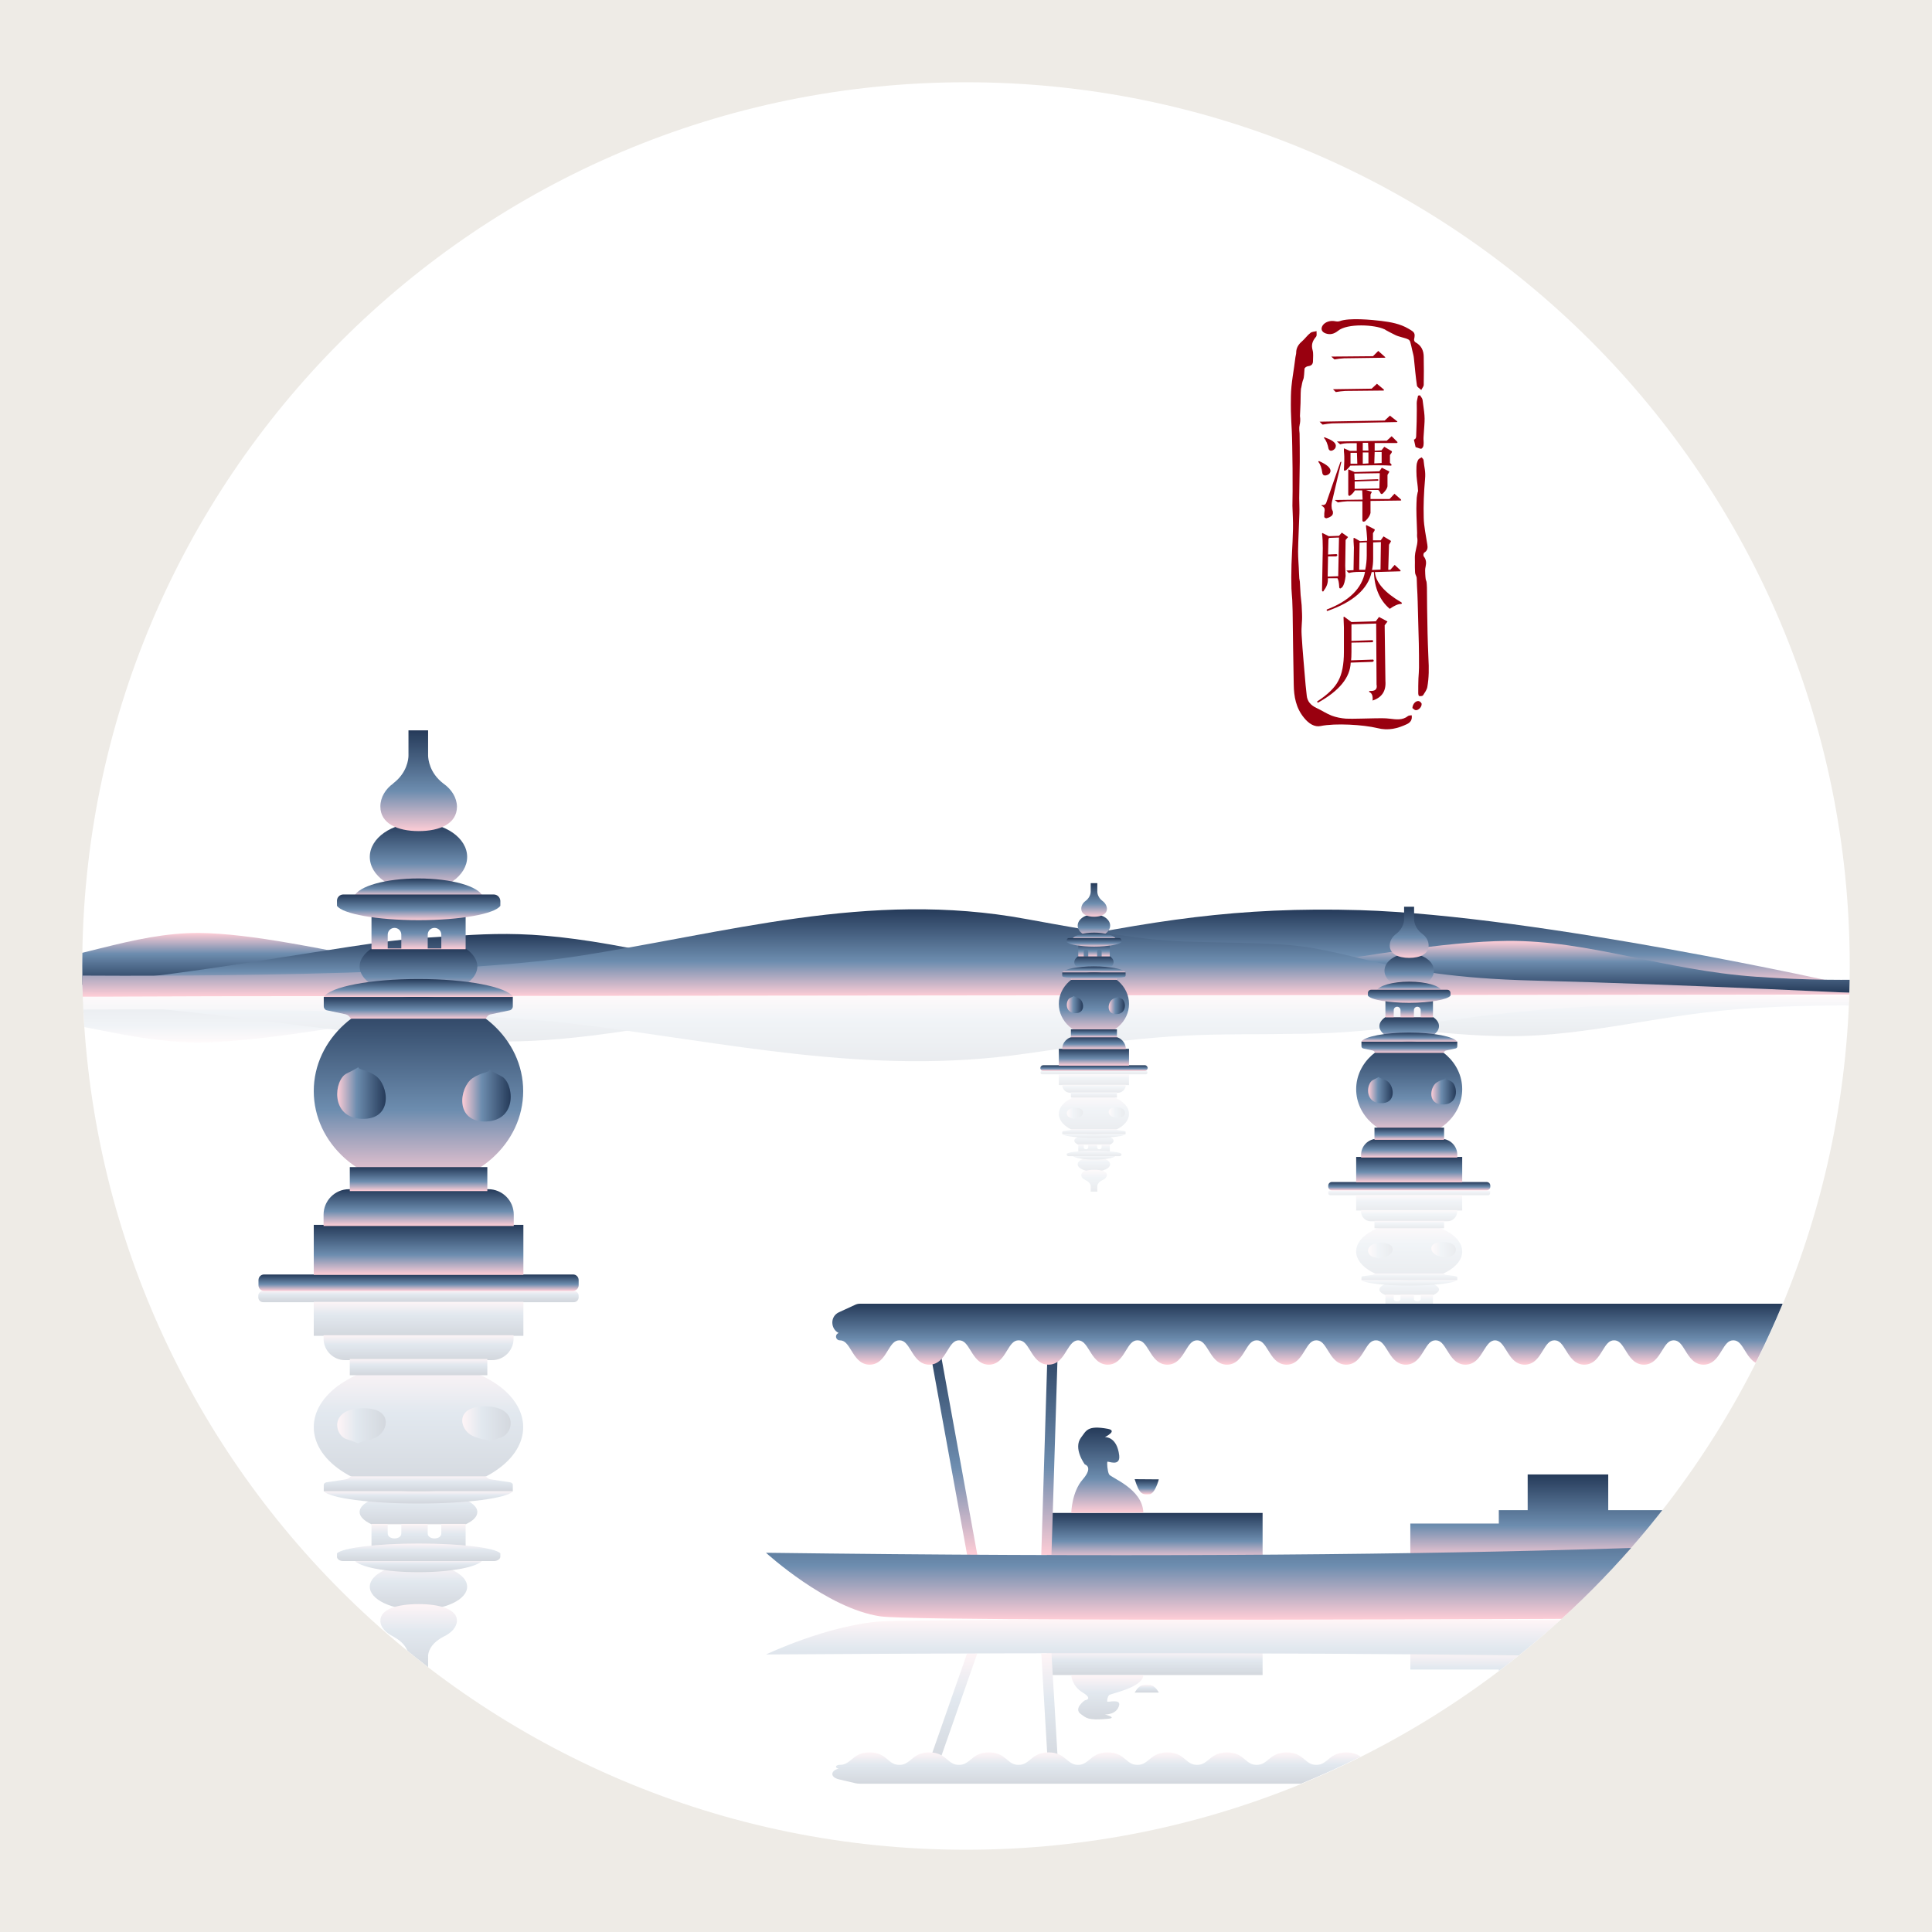 <?xml version="1.0" encoding="utf-8"?>
<!-- Generator: Adobe Illustrator 22.0.0, SVG Export Plug-In . SVG Version: 6.00 Build 0)  -->
<svg version="1.1" id="三潭映月" xmlns="http://www.w3.org/2000/svg" xmlns:xlink="http://www.w3.org/1999/xlink" x="0px"
     y="0px" viewBox="0 0 1024 1024" style="enable-background:new 0 0 1024 1024;" xml:space="preserve">
<style type="text/css">
	.st0{fill:none;}
	.st1{fill:#EEEBE6;}
	.st2{clip-path:url(#SVGID_2_);}
	.st3{fill:url(#SVGID_3_);}
	.st4{fill:url(#SVGID_4_);}
	.st5{fill:url(#SVGID_5_);}
	.st6{fill:url(#SVGID_6_);}
	.st7{fill:url(#SVGID_7_);}
	.st8{opacity:0.1;}
	.st9{fill:url(#SVGID_8_);}
	.st10{fill:url(#SVGID_9_);}
	.st11{fill:url(#SVGID_10_);}
	.st12{fill:url(#SVGID_11_);}
	.st13{fill:url(#SVGID_12_);}
	.st14{fill:url(#SVGID_13_);}
	.st15{fill:url(#SVGID_14_);}
	.st16{fill:url(#SVGID_15_);}
	.st17{fill:url(#SVGID_16_);}
	.st18{fill:url(#SVGID_17_);}
	.st19{fill:url(#SVGID_18_);}
	.st20{fill:url(#SVGID_19_);}
	.st21{fill:url(#SVGID_20_);}
	.st22{fill:url(#SVGID_21_);}
	.st23{fill:url(#SVGID_22_);}
	.st24{fill:url(#SVGID_23_);}
	.st25{fill:url(#SVGID_24_);}
	.st26{fill:url(#SVGID_25_);}
	.st27{fill:url(#SVGID_26_);}
	.st28{fill:url(#SVGID_27_);}
	.st29{fill:url(#SVGID_28_);}
	.st30{fill:url(#SVGID_29_);}
	.st31{fill:url(#SVGID_30_);}
	.st32{fill:url(#SVGID_31_);}
	.st33{fill:url(#SVGID_32_);}
	.st34{fill:url(#SVGID_33_);}
	.st35{fill:url(#SVGID_34_);}
	.st36{fill:url(#SVGID_35_);}
	.st37{fill:url(#SVGID_36_);}
	.st38{fill:url(#SVGID_37_);}
	.st39{fill:url(#SVGID_38_);}
	.st40{fill:url(#SVGID_39_);}
	.st41{fill:url(#SVGID_40_);}
	.st42{fill:url(#SVGID_41_);}
	.st43{fill:url(#SVGID_42_);}
	.st44{fill:url(#SVGID_43_);}
	.st45{fill:url(#SVGID_44_);}
	.st46{fill:url(#SVGID_45_);}
	.st47{fill:url(#SVGID_46_);}
	.st48{fill:url(#SVGID_47_);}
	.st49{fill:url(#SVGID_48_);}
	.st50{fill:url(#SVGID_49_);}
	.st51{fill:url(#SVGID_50_);}
	.st52{fill:url(#SVGID_51_);}
	.st53{fill:url(#SVGID_52_);}
	.st54{fill:url(#SVGID_53_);}
	.st55{fill:url(#SVGID_54_);}
	.st56{fill:url(#SVGID_55_);}
	.st57{fill:url(#SVGID_56_);}
	.st58{fill:url(#SVGID_57_);}
	.st59{fill:url(#SVGID_58_);}
	.st60{fill:url(#SVGID_59_);}
	.st61{fill:url(#SVGID_60_);}
	.st62{fill:url(#SVGID_61_);}
	.st63{fill:url(#SVGID_62_);}
	.st64{fill:url(#SVGID_63_);}
	.st65{fill:url(#SVGID_64_);}
	.st66{fill:url(#SVGID_65_);}
	.st67{fill:url(#SVGID_66_);}
	.st68{fill:url(#SVGID_67_);}
	.st69{fill:url(#SVGID_68_);}
	.st70{fill:url(#SVGID_69_);}
	.st71{fill:url(#SVGID_70_);}
	.st72{fill:url(#SVGID_71_);}
	.st73{fill:url(#SVGID_72_);}
	.st74{fill:url(#SVGID_73_);}
	.st75{fill:url(#SVGID_74_);}
	.st76{fill:url(#SVGID_75_);}
	.st77{fill:url(#SVGID_76_);}
	.st78{fill:url(#SVGID_77_);}
	.st79{fill:url(#SVGID_78_);}
	.st80{fill:url(#SVGID_79_);}
	.st81{fill:url(#SVGID_80_);}
	.st82{fill:url(#SVGID_81_);}
	.st83{fill:url(#SVGID_82_);}
	.st84{fill:url(#SVGID_83_);}
	.st85{fill:url(#SVGID_84_);}
	.st86{fill:url(#SVGID_85_);}
	.st87{fill:url(#SVGID_86_);}
	.st88{fill:url(#SVGID_87_);}
	.st89{fill:url(#SVGID_88_);}
	.st90{fill:url(#SVGID_89_);}
	.st91{fill:url(#SVGID_90_);}
	.st92{fill:url(#SVGID_91_);}
	.st93{opacity:0.2;}
	.st94{fill:url(#SVGID_92_);}
	.st95{fill:url(#SVGID_93_);}
	.st96{fill:url(#SVGID_94_);}
	.st97{fill:url(#SVGID_95_);}
	.st98{fill:url(#SVGID_96_);}
	.st99{fill:url(#SVGID_97_);}
	.st100{fill:url(#SVGID_98_);}
	.st101{fill:url(#SVGID_99_);}
	.st102{fill:url(#SVGID_100_);}
	.st103{fill:url(#SVGID_101_);}
	.st104{fill:url(#SVGID_102_);}
	.st105{fill:url(#SVGID_103_);}
	.st106{fill:url(#SVGID_104_);}
	.st107{fill:url(#SVGID_105_);}
	.st108{fill:url(#SVGID_106_);}
	.st109{fill:url(#SVGID_107_);}
	.st110{fill:url(#SVGID_108_);}
	.st111{fill:url(#SVGID_109_);}
	.st112{fill:url(#SVGID_110_);}
	.st113{fill:url(#SVGID_111_);}
	.st114{fill:url(#SVGID_112_);}
	.st115{fill:url(#SVGID_113_);}
	.st116{fill:url(#SVGID_114_);}
	.st117{fill:url(#SVGID_115_);}
	.st118{fill:url(#SVGID_116_);}
	.st119{fill:url(#SVGID_117_);}
	.st120{fill:url(#SVGID_118_);}
	.st121{fill:url(#SVGID_119_);}
	.st122{fill:url(#SVGID_120_);}
	.st123{fill:url(#SVGID_121_);}
	.st124{fill:url(#SVGID_122_);}
	.st125{fill:url(#SVGID_123_);}
	.st126{fill:url(#SVGID_124_);}
	.st127{fill:url(#SVGID_125_);}
	.st128{fill:url(#SVGID_126_);}
	.st129{fill:url(#SVGID_127_);}
	.st130{fill:#99000F;}
</style>
    <circle class="st0" cx="512" cy="512" r="468.4"/>
    <path class="st1" d="M0,0v1024h1024V0H0z M512,980.4C253.3,980.4,43.6,770.7,43.6,512S253.3,43.6,512,43.6S980.4,253.3,980.4,512
	S770.7,980.4,512,980.4z"/>
    <g>
	<defs>
		<circle id="SVGID_1_" cx="512" cy="512" r="468.4"/>
	</defs>
        <clipPath id="SVGID_2_">
		<use xlink:href="#SVGID_1_"  style="overflow:visible;"/>
	</clipPath>
        <g class="st2">
		<g>

				<linearGradient id="SVGID_3_" gradientUnits="userSpaceOnUse" x1="617.699" y1="494.488" x2="617.699" y2="521.964" gradientTransform="matrix(1 0 0 1 -481.85 0)">
				<stop  offset="0" style="stop-color:#FFCDD6"/>
                    <stop  offset="0.398" style="stop-color:#6D8DAF"/>
                    <stop  offset="1" style="stop-color:#253A59"/>
			</linearGradient>
            <path class="st3" d="M-129.8,501.3c0,0,42,19.5,127.3,12.2c40.6-3.5,72.4-19.3,108.3-19c27.1,0.3,63.4,8,117.5,19
				c54.1,11,150.6-9.2,184.6-8.6V522h-544.2L-129.8,501.3z"/>

            <linearGradient id="SVGID_4_" gradientUnits="userSpaceOnUse" x1="840.003" y1="528.375" x2="840.003" y2="495.084" gradientTransform="matrix(-1 0 0 1 1045.059 0)">
				<stop  offset="0" style="stop-color:#FFCDD6"/>
                <stop  offset="0.398" style="stop-color:#6D8DAF"/>
                <stop  offset="1" style="stop-color:#253A59"/>
			</linearGradient>
            <path class="st4" d="M388.1,516.9c0,0,22.6,1.4-42.2-12c-64.8-13.4-83.2-10-121.7-7.8c-38.5,2.2-137.9,24-206.1,25.5v5.7
				l369.4-1.3L388.1,516.9z"/>

            <linearGradient id="SVGID_5_" gradientUnits="userSpaceOnUse" x1="407.206" y1="522.153" x2="407.206" y2="482.116" gradientTransform="matrix(-1 0 0 1 1045.059 0)">
				<stop  offset="0" style="stop-color:#FFCDD6"/>
                <stop  offset="0.398" style="stop-color:#6D8DAF"/>
                <stop  offset="1" style="stop-color:#253A59"/>
			</linearGradient>
            <path class="st5" d="M978.1,521.7c0,0-162.3-36.4-257.1-39.3c-65.2-1.9-110.1,5.5-177,19.3c-64.1,13.3-246.3,18.7-246.3,18.7
				l7.4,1.7L978.1,521.7z"/>

            <linearGradient id="SVGID_6_" gradientUnits="userSpaceOnUse" x1="282.672" y1="498.713" x2="282.672" y2="526.189" gradientTransform="matrix(-1 0 0 1 1045.059 0)">
				<stop  offset="0" style="stop-color:#FFCDD6"/>
                <stop  offset="0.398" style="stop-color:#6D8DAF"/>
                <stop  offset="1" style="stop-color:#253A59"/>
			</linearGradient>
            <path class="st6" d="M1086,505.5c0,0-51.1,19.5-155.1,12.2c-49.5-3.5-88.2-19.3-131.9-19c-33,0.3-77.2,8-143.2,19
				c-65.9,11-183.5-9.2-224.9-8.6v17.1h662.9L1086,505.5z"/>

            <linearGradient id="SVGID_7_" gradientUnits="userSpaceOnUse" x1="528.687" y1="528.062" x2="528.687" y2="481.941" gradientTransform="matrix(-1 0 0 1 1045.059 0)">
				<stop  offset="0" style="stop-color:#FFCDD6"/>
                <stop  offset="0.398" style="stop-color:#6D8DAF"/>
                <stop  offset="1" style="stop-color:#253A59"/>
			</linearGradient>
            <path class="st7" d="M999.1,527.1c0,0-104.8-5.3-186.8-7.4c-81.9-2.1-94.3-17.6-138-19.4c-57.3-2.4-46.5,2.2-130.4-13.2
				c-83.8-15.5-159.2,7.7-239.2,19.9s-271.1,10-271.1,10v11.1L999.1,527.1z"/>
            <g class="st8">

					<linearGradient id="SVGID_8_" gradientUnits="userSpaceOnUse" x1="617.699" y1="745.295" x2="617.699" y2="772.771" gradientTransform="matrix(1 0 0 -0.79 -481.85 1141.321)">
					<stop  offset="0" style="stop-color:#FFCDD6"/>
                        <stop  offset="0.398" style="stop-color:#6D8DAF"/>
                        <stop  offset="1" style="stop-color:#253A59"/>
				</linearGradient>
                <path class="st9" d="M-129.8,547.1c0,0,42-15.4,127.3-9.6c40.6,2.7,72.4,15.2,108.3,15c27.1-0.2,63.4-6.3,117.5-15
					s150.6,7.2,184.6,6.8v-13.5h-544.2L-129.8,547.1z"/>

                <linearGradient id="SVGID_9_" gradientUnits="userSpaceOnUse" x1="840.003" y1="779.182" x2="840.003" y2="745.891" gradientTransform="matrix(-1 0 0 -0.79 1045.059 1141.321)">
					<stop  offset="0" style="stop-color:#FFCDD6"/>
                    <stop  offset="0.398" style="stop-color:#6D8DAF"/>
                    <stop  offset="1" style="stop-color:#253A59"/>
				</linearGradient>
                <path class="st10" d="M388.1,534.8c0,0,22.6-1.1-42.2,9.4c-64.8,10.6-83.2,7.9-121.7,6.2c-38.5-1.7-137.9-18.9-206.1-20.1v-4.5
					l369.4,1L388.1,534.8z"/>

                <linearGradient id="SVGID_10_" gradientUnits="userSpaceOnUse" x1="282.672" y1="776.997" x2="282.672" y2="749.521" gradientTransform="matrix(-1 0 0 -0.79 1045.059 1141.321)">
					<stop  offset="0" style="stop-color:#FFCDD6"/>
                    <stop  offset="0.398" style="stop-color:#6D8DAF"/>
                    <stop  offset="1" style="stop-color:#253A59"/>
				</linearGradient>
                <path class="st11" d="M1086,543.8c0,0-51.1-15.4-155.1-9.6c-49.5,2.7-88.2,15.2-131.9,15c-33-0.2-77.2-6.3-143.2-15
					s-183.5,7.2-224.9,6.8v-13.5h662.9L1086,543.8z"/>

                <linearGradient id="SVGID_11_" gradientUnits="userSpaceOnUse" x1="556.891" y1="778.334" x2="556.891" y2="732.749" gradientTransform="matrix(-1 0 0 -0.79 1045.059 1141.321)">
					<stop  offset="0" style="stop-color:#FFCDD6"/>
                    <stop  offset="0.398" style="stop-color:#6D8DAF"/>
                    <stop  offset="1" style="stop-color:#253A59"/>
				</linearGradient>
                <path class="st12" d="M941.5,526.7c0,0,6.6,4.2-75.4,5.9S749.4,547,692.1,547.9s-64.3-1.7-148.1,10.5s-159.2-6.1-239.2-15.7
					s-270-7.5-270-7.5v-8.8L941.5,526.7z"/>
			</g>
		</g>
            <g>
			<g>
				<linearGradient id="SVGID_12_" gradientUnits="userSpaceOnUse" x1="746.949" y1="551.921" x2="746.949" y2="539.051">
					<stop  offset="0" style="stop-color:#FFCDD6"/>
                    <stop  offset="0.398" style="stop-color:#6D8DAF"/>
                    <stop  offset="1" style="stop-color:#253A59"/>
				</linearGradient>
                <path class="st13" d="M759.6,539.1h-25.3c-2,1.3-3.2,3-3.2,4.8c0,4.4,7.1,8,15.8,8c8.7,0,15.8-3.6,15.8-8
					C762.7,542.1,761.6,540.4,759.6,539.1z"/>
                <linearGradient id="SVGID_13_" gradientUnits="userSpaceOnUse" x1="746.949" y1="539.27" x2="746.949" y2="528.545">
					<stop  offset="0" style="stop-color:#FFCDD6"/>
                    <stop  offset="0.398" style="stop-color:#6D8DAF"/>
                    <stop  offset="1" style="stop-color:#253A59"/>
				</linearGradient>
                <path class="st14" d="M734.3,528.5v10.7h25.2v-10.7H734.3z M742.4,539.1h-3.7v-3.7c0-1,0.8-1.8,1.8-1.8s1.8,0.8,1.8,1.8V539.1z
					 M753.1,539.1h-3.7v-3.7c0-1,0.8-1.8,1.8-1.8s1.8,0.8,1.8,1.8V539.1z"/>
                <g>
					<linearGradient id="SVGID_14_" gradientUnits="userSpaceOnUse" x1="746.949" y1="602.658" x2="746.949" y2="551.921">
						<stop  offset="0" style="stop-color:#FFCDD6"/>
                        <stop  offset="0.398" style="stop-color:#6D8DAF"/>
                        <stop  offset="1" style="stop-color:#253A59"/>
					</linearGradient>
                    <ellipse class="st15" cx="746.9" cy="577.3" rx="28.1" ry="25.4"/>
                    <linearGradient id="SVGID_15_" gradientUnits="userSpaceOnUse" x1="725.146" y1="577.822" x2="738.181" y2="577.822">
						<stop  offset="0" style="stop-color:#FFCDD6"/>
                        <stop  offset="0.398" style="stop-color:#6D8DAF"/>
                        <stop  offset="1" style="stop-color:#253A59"/>
					</linearGradient>
                    <path class="st16" d="M731.7,584.7c-8.6-0.3-7.4-10.5-4.1-12.2c2.8-1.4,3.2-1.7,3.2-1.7c0.2,0.8,2.3,0.7,4.6,2.3
						C739,575.6,740.3,585.1,731.7,584.7z"/>
                    <linearGradient id="SVGID_16_" gradientUnits="userSpaceOnUse" x1="758.657" y1="578.515" x2="771.691" y2="578.515">
						<stop  offset="0" style="stop-color:#FFCDD6"/>
                        <stop  offset="0.398" style="stop-color:#6D8DAF"/>
                        <stop  offset="1" style="stop-color:#253A59"/>
					</linearGradient>
                    <path class="st17" d="M765.1,585.4c-8.6,0.3-7.3-9.1-3.7-11.6c2.3-1.6,4.5-1.5,4.6-2.3c0,0,0.3,0.3,3.2,1.7
						C772.5,574.9,773.7,585.1,765.1,585.4z"/>
				</g>
                <linearGradient id="SVGID_17_" gradientUnits="userSpaceOnUse" x1="746.949" y1="523.645" x2="746.949" y2="505.368">
					<stop  offset="0" style="stop-color:#FFCDD6"/>
                    <stop  offset="0.398" style="stop-color:#6D8DAF"/>
                    <stop  offset="1" style="stop-color:#253A59"/>
				</linearGradient>
                <ellipse class="st18" cx="746.9" cy="514.5" rx="13.1" ry="9.1"/>
                <linearGradient id="SVGID_18_" gradientUnits="userSpaceOnUse" x1="746.949" y1="630.897" x2="746.949" y2="626.501">
					<stop  offset="0" style="stop-color:#FFCDD6"/>
                    <stop  offset="0.398" style="stop-color:#6D8DAF"/>
                    <stop  offset="1" style="stop-color:#253A59"/>
				</linearGradient>
                <path class="st19" d="M788,630.9h-82.1c-1,0-1.9-0.8-1.9-1.9v-0.6c0-1,0.8-1.9,1.9-1.9H788c1,0,1.9,0.8,1.9,1.9v0.6
					C789.9,630,789,630.9,788,630.9z"/>
                <linearGradient id="SVGID_19_" gradientUnits="userSpaceOnUse" x1="746.949" y1="626.603" x2="746.949" y2="613.204">
					<stop  offset="0" style="stop-color:#FFCDD6"/>
                    <stop  offset="0.398" style="stop-color:#6D8DAF"/>
                    <stop  offset="1" style="stop-color:#253A59"/>
				</linearGradient>
                <rect x="718.8" y="613.2" class="st20" width="56.2" height="13.4"/>
                <linearGradient id="SVGID_20_" gradientUnits="userSpaceOnUse" x1="746.949" y1="613.481" x2="746.949" y2="603.646">
					<stop  offset="0" style="stop-color:#FFCDD6"/>
                    <stop  offset="0.398" style="stop-color:#6D8DAF"/>
                    <stop  offset="1" style="stop-color:#253A59"/>
				</linearGradient>
                <path class="st21" d="M772.4,613.5h-51v-1.4c0-4.7,3.8-8.5,8.5-8.5h34c4.7,0,8.5,3.8,8.5,8.5V613.5z"/>
                <linearGradient id="SVGID_21_" gradientUnits="userSpaceOnUse" x1="746.949" y1="604.112" x2="746.949" y2="597.708">
					<stop  offset="0" style="stop-color:#FFCDD6"/>
                    <stop  offset="0.398" style="stop-color:#6D8DAF"/>
                    <stop  offset="1" style="stop-color:#253A59"/>
				</linearGradient>
                <rect x="728.5" y="597.7" class="st22" width="36.9" height="6.4"/>
                <linearGradient id="SVGID_22_" gradientUnits="userSpaceOnUse" x1="746.949" y1="552.078" x2="746.949" y2="547.27">
					<stop  offset="0" style="stop-color:#FFCDD6"/>
                    <stop  offset="0.398" style="stop-color:#6D8DAF"/>
                    <stop  offset="1" style="stop-color:#253A59"/>
				</linearGradient>
                <path class="st23" d="M772.3,552.1c-1.7-2.7-12.4-4.8-25.4-4.8c-13,0-23.7,2.1-25.4,4.8H772.3z"/>
                <linearGradient id="SVGID_23_" gradientUnits="userSpaceOnUse" x1="746.949" y1="525.069" x2="746.949" y2="520.261">
					<stop  offset="0" style="stop-color:#FFCDD6"/>
                    <stop  offset="0.398" style="stop-color:#6D8DAF"/>
                    <stop  offset="1" style="stop-color:#253A59"/>
				</linearGradient>
                <path class="st24" d="M764.2,525.1c-1.2-2.7-8.4-4.8-17.3-4.8c-8.8,0-16.1,2.1-17.3,4.8H764.2z"/>
                <linearGradient id="SVGID_24_" gradientUnits="userSpaceOnUse" x1="746.949" y1="531.465" x2="746.949" y2="524.588">
					<stop  offset="0" style="stop-color:#FFCDD6"/>
                    <stop  offset="0.398" style="stop-color:#6D8DAF"/>
                    <stop  offset="1" style="stop-color:#253A59"/>
				</linearGradient>
                <path class="st25" d="M767.1,524.6h-40.4c-0.9,0-1.7,0.8-1.7,1.7v1.4c1.5,2.2,10.7,3.8,21.9,3.8c11.2,0,20.4-1.7,21.9-3.8v-1.3
					C768.8,525.4,768.1,524.6,767.1,524.6z"/>
                <linearGradient id="SVGID_25_" gradientUnits="userSpaceOnUse" x1="746.949" y1="557.936" x2="746.949" y2="552.078">
					<stop  offset="0" style="stop-color:#FFCDD6"/>
                    <stop  offset="0.398" style="stop-color:#6D8DAF"/>
                    <stop  offset="1" style="stop-color:#253A59"/>
				</linearGradient>
                <path class="st26" d="M721.6,552.1v2.5c0,0.5,0.4,1,0.9,1.1l5,1.1c0.6,0.1,1.1,0.6,1.3,1.2h18.2h0h18.2c0.2-0.6,0.7-1.1,1.3-1.2
					l5-1.1c0.5-0.1,0.9-0.5,0.9-1.1v-2.5H721.6z"/>
                <g>
					<linearGradient id="SVGID_26_" gradientUnits="userSpaceOnUse" x1="746.949" y1="507.665" x2="746.949" y2="480.588">
						<stop  offset="0" style="stop-color:#FFCDD6"/>
                        <stop  offset="0.398" style="stop-color:#6D8DAF"/>
                        <stop  offset="1" style="stop-color:#253A59"/>
					</linearGradient>
                    <path class="st27" d="M753.6,494.8L753.6,494.8c-3.7-2.9-4.1-6.5-4.1-7.4l0,0.1v-6.9h-5.3v6.6v0.2c0,0.9-0.4,4.6-4.1,7.5h0
						c-2.1,1.5-3.5,3.7-3.5,6.2c0,4.6,4.6,6.6,10.3,6.6c5.7,0,10.3-2,10.3-6.6C757.2,498.6,755.8,496.3,753.6,494.8z"/>
                    <linearGradient id="SVGID_27_" gradientUnits="userSpaceOnUse" x1="749.551" y1="487.404" x2="749.551" y2="487.181">
						<stop  offset="0" style="stop-color:#FFCDD6"/>
                        <stop  offset="0.398" style="stop-color:#6D8DAF"/>
                        <stop  offset="1" style="stop-color:#253A59"/>
					</linearGradient>
                    <path class="st28" d="M749.6,487.4v-0.2C749.6,487.2,749.5,487.3,749.6,487.4z"/>
				</g>
			</g>
                <g class="st8">

					<linearGradient id="SVGID_28_" gradientUnits="userSpaceOnUse" x1="746.949" y1="857.477" x2="746.949" y2="844.607" gradientTransform="matrix(1 0 0 -0.604 0 1196.305)">
					<stop  offset="0" style="stop-color:#FFCDD6"/>
                        <stop  offset="0.398" style="stop-color:#6D8DAF"/>
                        <stop  offset="1" style="stop-color:#253A59"/>
				</linearGradient>
                    <path class="st29" d="M759.6,686.4h-25.3c-2-0.8-3.2-1.8-3.2-2.9c0-2.7,7.1-4.9,15.8-4.9c8.7,0,15.8,2.2,15.8,4.9
					C762.7,684.5,761.6,685.5,759.6,686.4z"/>

                    <linearGradient id="SVGID_29_" gradientUnits="userSpaceOnUse" x1="746.949" y1="844.827" x2="746.949" y2="834.101" gradientTransform="matrix(1 0 0 -0.604 0 1196.305)">
					<stop  offset="0" style="stop-color:#FFCDD6"/>
                        <stop  offset="0.398" style="stop-color:#6D8DAF"/>
                        <stop  offset="1" style="stop-color:#253A59"/>
				</linearGradient>
                    <path class="st30" d="M734.3,692.7v-6.5h25.2v6.5H734.3z M742.4,686.4h-3.7v2.2c0,0.6,0.8,1.1,1.8,1.1s1.8-0.5,1.8-1.1V686.4z
					 M753.1,686.4h-3.7v2.2c0,0.6,0.8,1.1,1.8,1.1s1.8-0.5,1.8-1.1V686.4z"/>
                    <g>

						<linearGradient id="SVGID_30_" gradientUnits="userSpaceOnUse" x1="746.949" y1="908.214" x2="746.949" y2="857.477" gradientTransform="matrix(1 0 0 -0.604 0 1196.305)">
						<stop  offset="0" style="stop-color:#FFCDD6"/>
                            <stop  offset="0.398" style="stop-color:#6D8DAF"/>
                            <stop  offset="1" style="stop-color:#253A59"/>
					</linearGradient>
                        <ellipse class="st31" cx="746.9" cy="663.3" rx="28.1" ry="15.3"/>

                        <linearGradient id="SVGID_31_" gradientUnits="userSpaceOnUse" x1="725.146" y1="883.379" x2="738.181" y2="883.379" gradientTransform="matrix(1 0 0 -0.604 0 1196.305)">
						<stop  offset="0" style="stop-color:#FFCDD6"/>
                            <stop  offset="0.398" style="stop-color:#6D8DAF"/>
                            <stop  offset="1" style="stop-color:#253A59"/>
					</linearGradient>
                        <path class="st32" d="M731.7,658.8c-8.6,0.2-7.4,6.4-4.1,7.3c2.8,0.8,3.2,1,3.2,1c0.2-0.5,2.3-0.4,4.6-1.4
						C739,664.3,740.3,658.6,731.7,658.8z"/>

                        <linearGradient id="SVGID_32_" gradientUnits="userSpaceOnUse" x1="758.657" y1="884.071" x2="771.691" y2="884.071" gradientTransform="matrix(1 0 0 -0.604 0 1196.305)">
						<stop  offset="0" style="stop-color:#FFCDD6"/>
                            <stop  offset="0.398" style="stop-color:#6D8DAF"/>
                            <stop  offset="1" style="stop-color:#253A59"/>
					</linearGradient>
                        <path class="st33" d="M765.1,658.3c-8.6-0.2-7.3,5.5-3.7,7c2.3,1,4.5,0.9,4.6,1.4c0,0,0.3-0.2,3.2-1
						C772.5,664.7,773.7,658.5,765.1,658.3z"/>
				</g>

                    <linearGradient id="SVGID_33_" gradientUnits="userSpaceOnUse" x1="746.949" y1="829.202" x2="746.949" y2="810.925" gradientTransform="matrix(1 0 0 -0.604 0 1196.305)">
					<stop  offset="0" style="stop-color:#FFCDD6"/>
                        <stop  offset="0.398" style="stop-color:#6D8DAF"/>
                        <stop  offset="1" style="stop-color:#253A59"/>
				</linearGradient>
                    <ellipse class="st34" cx="746.9" cy="701.2" rx="13.1" ry="5.5"/>

                    <linearGradient id="SVGID_34_" gradientUnits="userSpaceOnUse" x1="746.949" y1="936.453" x2="746.949" y2="932.058" gradientTransform="matrix(1 0 0 -0.604 0 1196.305)">
					<stop  offset="0" style="stop-color:#FFCDD6"/>
                        <stop  offset="0.398" style="stop-color:#6D8DAF"/>
                        <stop  offset="1" style="stop-color:#253A59"/>
				</linearGradient>
                    <path class="st35" d="M788.7,630.9h-83.6c-0.6,0-1.1,0.5-1.1,1.1v0.4c0,0.6,0.5,1.1,1.1,1.1h83.6c0.6,0,1.1-0.5,1.1-1.1V632
					C789.9,631.4,789.4,630.9,788.7,630.9z"/>

                    <linearGradient id="SVGID_35_" gradientUnits="userSpaceOnUse" x1="746.949" y1="932.159" x2="746.949" y2="918.76" gradientTransform="matrix(1 0 0 -0.604 0 1196.305)">
					<stop  offset="0" style="stop-color:#FFCDD6"/>
                        <stop  offset="0.398" style="stop-color:#6D8DAF"/>
                        <stop  offset="1" style="stop-color:#253A59"/>
				</linearGradient>
                    <rect x="718.8" y="633.5" class="st36" width="56.2" height="8.1"/>

                    <linearGradient id="SVGID_36_" gradientUnits="userSpaceOnUse" x1="746.949" y1="919.037" x2="746.949" y2="909.202" gradientTransform="matrix(1 0 0 -0.604 0 1196.305)">
					<stop  offset="0" style="stop-color:#FFCDD6"/>
                        <stop  offset="0.398" style="stop-color:#6D8DAF"/>
                        <stop  offset="1" style="stop-color:#253A59"/>
				</linearGradient>
                    <path class="st37" d="M772.4,641.4h-51v0.8c0,2.8,2.3,5.1,5.1,5.1h40.7c2.8,0,5.1-2.3,5.1-5.1V641.4z"/>

                    <linearGradient id="SVGID_37_" gradientUnits="userSpaceOnUse" x1="746.949" y1="909.669" x2="746.949" y2="903.265" gradientTransform="matrix(1 0 0 -0.604 0 1196.305)">
					<stop  offset="0" style="stop-color:#FFCDD6"/>
                        <stop  offset="0.398" style="stop-color:#6D8DAF"/>
                        <stop  offset="1" style="stop-color:#253A59"/>
				</linearGradient>
                    <rect x="728.5" y="647.1" class="st38" width="36.9" height="3.9"/>

                    <linearGradient id="SVGID_38_" gradientUnits="userSpaceOnUse" x1="746.949" y1="857.635" x2="746.949" y2="852.826" gradientTransform="matrix(1 0 0 -0.604 0 1196.305)">
					<stop  offset="0" style="stop-color:#FFCDD6"/>
                        <stop  offset="0.398" style="stop-color:#6D8DAF"/>
                        <stop  offset="1" style="stop-color:#253A59"/>
				</linearGradient>
                    <path class="st39" d="M772.3,678.5c-1.7,1.6-12.4,2.9-25.4,2.9c-13,0-23.7-1.3-25.4-2.9H772.3z"/>

                    <linearGradient id="SVGID_39_" gradientUnits="userSpaceOnUse" x1="746.949" y1="830.625" x2="746.949" y2="825.817" gradientTransform="matrix(1 0 0 -0.604 0 1196.305)">
					<stop  offset="0" style="stop-color:#FFCDD6"/>
                        <stop  offset="0.398" style="stop-color:#6D8DAF"/>
                        <stop  offset="1" style="stop-color:#253A59"/>
				</linearGradient>
                    <path class="st40" d="M764.2,694.8c-1.2,1.6-8.4,2.9-17.3,2.9c-8.8,0-16.1-1.3-17.3-2.9H764.2z"/>

                    <linearGradient id="SVGID_40_" gradientUnits="userSpaceOnUse" x1="746.949" y1="837.021" x2="746.949" y2="830.144" gradientTransform="matrix(1 0 0 -0.604 0 1196.305)">
					<stop  offset="0" style="stop-color:#FFCDD6"/>
                        <stop  offset="0.398" style="stop-color:#6D8DAF"/>
                        <stop  offset="1" style="stop-color:#253A59"/>
				</linearGradient>
                    <path class="st41" d="M767.1,695.1h-40.4c-0.9,0-1.7-0.5-1.7-1v-0.8c1.5-1.3,10.7-2.3,21.9-2.3c11.2,0,20.4,1,21.9,2.3v0.8
					C768.8,694.6,768.1,695.1,767.1,695.1z"/>

                    <linearGradient id="SVGID_41_" gradientUnits="userSpaceOnUse" x1="746.949" y1="863.492" x2="746.949" y2="857.635" gradientTransform="matrix(1 0 0 -0.604 0 1196.305)">
					<stop  offset="0" style="stop-color:#FFCDD6"/>
                        <stop  offset="0.398" style="stop-color:#6D8DAF"/>
                        <stop  offset="1" style="stop-color:#253A59"/>
				</linearGradient>
                    <path class="st42" d="M721.6,678.5V677c0-0.3,0.4-0.6,0.9-0.6l5-0.7c0.6-0.1,1.1-0.4,1.3-0.7h18.2h0h18.2
					c0.2,0.4,0.7,0.6,1.3,0.7l5,0.7c0.5,0.1,0.9,0.3,0.9,0.6v1.5H721.6z"/>
                    <g>

						<linearGradient id="SVGID_42_" gradientUnits="userSpaceOnUse" x1="746.949" y1="813.222" x2="746.949" y2="786.144" gradientTransform="matrix(1 0 0 -0.604 0 1196.305)">
						<stop  offset="0" style="stop-color:#FFCDD6"/>
                            <stop  offset="0.398" style="stop-color:#6D8DAF"/>
                            <stop  offset="1" style="stop-color:#253A59"/>
					</linearGradient>
                        <path class="st43" d="M753.6,713.1L753.6,713.1c-3.7,1.7-4.1,3.9-4.1,4.5l0-0.1v4.2h-5.3v-4v-0.1c0-0.6-0.4-2.8-4.1-4.5h0
						c-2.1-0.9-3.5-2.3-3.5-3.8c0-2.8,4.6-4,10.3-4c5.7,0,10.3,1.2,10.3,4C757.2,710.8,755.8,712.1,753.6,713.1z"/>

                        <linearGradient id="SVGID_43_" gradientUnits="userSpaceOnUse" x1="749.551" y1="792.961" x2="749.551" y2="792.737" gradientTransform="matrix(1 0 0 -0.604 0 1196.305)">
						<stop  offset="0" style="stop-color:#FFCDD6"/>
                            <stop  offset="0.398" style="stop-color:#6D8DAF"/>
                            <stop  offset="1" style="stop-color:#253A59"/>
					</linearGradient>
                        <path class="st44" d="M749.6,717.5v0.1C749.6,717.7,749.5,717.6,749.6,717.5z"/>
				</g>
			</g>
		</g>
            <g>
			<g>
				<linearGradient id="SVGID_44_" gradientUnits="userSpaceOnUse" x1="579.839" y1="515.312" x2="579.839" y2="506.797">
					<stop  offset="0" style="stop-color:#FFCDD6"/>
                    <stop  offset="0.398" style="stop-color:#6D8DAF"/>
                    <stop  offset="1" style="stop-color:#253A59"/>
				</linearGradient>
                <path class="st45" d="M588.2,506.8h-16.7c-1.3,0.9-2.1,2-2.1,3.2c0,2.9,4.7,5.3,10.4,5.3c5.8,0,10.4-2.4,10.4-5.3
					C590.3,508.8,589.5,507.7,588.2,506.8z"/>
                <linearGradient id="SVGID_45_" gradientUnits="userSpaceOnUse" x1="579.839" y1="506.942" x2="579.839" y2="499.846">
					<stop  offset="0" style="stop-color:#FFCDD6"/>
                    <stop  offset="0.398" style="stop-color:#6D8DAF"/>
                    <stop  offset="1" style="stop-color:#253A59"/>
				</linearGradient>
                <path class="st46" d="M571.5,499.8v7.1h16.7v-7.1H571.5z M576.8,506.8h-2.4v-2.4c0-0.7,0.5-1.2,1.2-1.2s1.2,0.5,1.2,1.2V506.8z
					 M583.9,506.8h-2.4v-2.4c0-0.7,0.5-1.2,1.2-1.2s1.2,0.5,1.2,1.2V506.8z"/>
                <g>
					<linearGradient id="SVGID_46_" gradientUnits="userSpaceOnUse" x1="579.839" y1="548.877" x2="579.839" y2="515.312">
						<stop  offset="0" style="stop-color:#FFCDD6"/>
                        <stop  offset="0.398" style="stop-color:#6D8DAF"/>
                        <stop  offset="1" style="stop-color:#253A59"/>
					</linearGradient>
                    <ellipse class="st47" cx="579.8" cy="532.1" rx="18.6" ry="16.8"/>
                    <linearGradient id="SVGID_47_" gradientUnits="userSpaceOnUse" x1="565.415" y1="532.447" x2="574.039" y2="532.447">
						<stop  offset="0" style="stop-color:#FFCDD6"/>
                        <stop  offset="0.398" style="stop-color:#6D8DAF"/>
                        <stop  offset="1" style="stop-color:#253A59"/>
					</linearGradient>
                    <path class="st48" d="M569.8,537c-5.7-0.2-4.9-7-2.7-8c1.9-0.9,2.1-1.1,2.1-1.1c0.1,0.5,1.5,0.4,3.1,1.5
						C574.6,531,575.4,537.2,569.8,537z"/>
                    <linearGradient id="SVGID_48_" gradientUnits="userSpaceOnUse" x1="587.585" y1="532.905" x2="596.208" y2="532.905">
						<stop  offset="0" style="stop-color:#FFCDD6"/>
                        <stop  offset="0.398" style="stop-color:#6D8DAF"/>
                        <stop  offset="1" style="stop-color:#253A59"/>
					</linearGradient>
                    <path class="st49" d="M591.9,537.5c-5.7,0.2-4.8-6-2.5-7.7c1.5-1.1,2.9-1,3.1-1.5c0,0,0.2,0.2,2.1,1.1
						C596.8,530.5,597.5,537.3,591.9,537.5z"/>
				</g>
                <linearGradient id="SVGID_49_" gradientUnits="userSpaceOnUse" x1="579.839" y1="496.605" x2="579.839" y2="484.514">
					<stop  offset="0" style="stop-color:#FFCDD6"/>
                    <stop  offset="0.398" style="stop-color:#6D8DAF"/>
                    <stop  offset="1" style="stop-color:#253A59"/>
				</linearGradient>
                <ellipse class="st50" cx="579.8" cy="490.6" rx="8.6" ry="6"/>
                <linearGradient id="SVGID_50_" gradientUnits="userSpaceOnUse" x1="579.839" y1="567.559" x2="579.839" y2="564.651">
					<stop  offset="0" style="stop-color:#FFCDD6"/>
                    <stop  offset="0.398" style="stop-color:#6D8DAF"/>
                    <stop  offset="1" style="stop-color:#253A59"/>
				</linearGradient>
                <path class="st51" d="M606.8,567.6h-53.9c-0.8,0-1.5-0.7-1.5-1.5l0,0c0-0.8,0.7-1.5,1.5-1.5h53.9c0.8,0,1.5,0.7,1.5,1.5l0,0
					C608.2,566.9,607.6,567.6,606.8,567.6z"/>
                <linearGradient id="SVGID_51_" gradientUnits="userSpaceOnUse" x1="579.839" y1="564.718" x2="579.839" y2="555.854">
					<stop  offset="0" style="stop-color:#FFCDD6"/>
                    <stop  offset="0.398" style="stop-color:#6D8DAF"/>
                    <stop  offset="1" style="stop-color:#253A59"/>
				</linearGradient>
                <rect x="561.2" y="555.9" class="st52" width="37.2" height="8.9"/>
                <linearGradient id="SVGID_52_" gradientUnits="userSpaceOnUse" x1="579.839" y1="556.037" x2="579.839" y2="549.531">
					<stop  offset="0" style="stop-color:#FFCDD6"/>
                    <stop  offset="0.398" style="stop-color:#6D8DAF"/>
                    <stop  offset="1" style="stop-color:#253A59"/>
				</linearGradient>
                <path class="st53" d="M596.7,556H563l0,0c0-3.6,2.9-6.5,6.5-6.5h20.7C593.8,549.5,596.7,552.4,596.7,556L596.7,556z"/>
                <linearGradient id="SVGID_53_" gradientUnits="userSpaceOnUse" x1="579.839" y1="549.84" x2="579.839" y2="545.603">
					<stop  offset="0" style="stop-color:#FFCDD6"/>
                    <stop  offset="0.398" style="stop-color:#6D8DAF"/>
                    <stop  offset="1" style="stop-color:#253A59"/>
				</linearGradient>
                <rect x="567.6" y="545.6" class="st54" width="24.4" height="4.2"/>
                <linearGradient id="SVGID_54_" gradientUnits="userSpaceOnUse" x1="579.839" y1="515.415" x2="579.839" y2="512.234">
					<stop  offset="0" style="stop-color:#FFCDD6"/>
                    <stop  offset="0.398" style="stop-color:#6D8DAF"/>
                    <stop  offset="1" style="stop-color:#253A59"/>
				</linearGradient>
                <path class="st55" d="M596.6,515.4c-1.1-1.8-8.2-3.2-16.8-3.2c-8.6,0-15.7,1.4-16.8,3.2H596.6z"/>
                <linearGradient id="SVGID_55_" gradientUnits="userSpaceOnUse" x1="579.839" y1="497.547" x2="579.839" y2="494.366">
					<stop  offset="0" style="stop-color:#FFCDD6"/>
                    <stop  offset="0.398" style="stop-color:#6D8DAF"/>
                    <stop  offset="1" style="stop-color:#253A59"/>
				</linearGradient>
                <path class="st56" d="M591.3,497.5c-0.8-1.8-5.6-3.2-11.4-3.2c-5.8,0-10.6,1.4-11.4,3.2H591.3z"/>
                <linearGradient id="SVGID_56_" gradientUnits="userSpaceOnUse" x1="579.839" y1="501.779" x2="579.839" y2="497.229">
					<stop  offset="0" style="stop-color:#FFCDD6"/>
                    <stop  offset="0.398" style="stop-color:#6D8DAF"/>
                    <stop  offset="1" style="stop-color:#253A59"/>
				</linearGradient>
                <path class="st57" d="M593.2,497.2h-26.7c-0.6,0-1.1,0.5-1.1,1.1v0.9c1,1.4,7.1,2.5,14.5,2.5c7.4,0,13.5-1.1,14.5-2.5v-0.9
					C594.3,497.7,593.8,497.2,593.2,497.2z"/>
                <linearGradient id="SVGID_57_" gradientUnits="userSpaceOnUse" x1="579.839" y1="519.29" x2="579.839" y2="515.415">
					<stop  offset="0" style="stop-color:#FFCDD6"/>
                    <stop  offset="0.398" style="stop-color:#6D8DAF"/>
                    <stop  offset="1" style="stop-color:#253A59"/>
				</linearGradient>
                <path class="st58" d="M563,515.4v1.7c0,0.3,0.2,0.6,0.6,0.7l3.3,0.7c0.4,0.1,0.7,0.4,0.9,0.8h12h0h12c0.1-0.4,0.5-0.7,0.9-0.8
					l3.3-0.7c0.3-0.1,0.6-0.4,0.6-0.7v-1.7H563z"/>
                <g>
					<linearGradient id="SVGID_58_" gradientUnits="userSpaceOnUse" x1="579.839" y1="486.033" x2="579.839" y2="468.12">
						<stop  offset="0" style="stop-color:#FFCDD6"/>
                        <stop  offset="0.398" style="stop-color:#6D8DAF"/>
                        <stop  offset="1" style="stop-color:#253A59"/>
					</linearGradient>
                    <path class="st59" d="M584.3,477.5L584.3,477.5c-2.5-1.9-2.7-4.3-2.7-4.9l0,0.1v-4.6h-3.5v4.4v0.1c0,0.6-0.2,3-2.7,4.9h0
						c-1.4,1-2.3,2.5-2.3,4.1c0,3,3,4.3,6.8,4.3c3.7,0,6.8-1.3,6.8-4.3C586.6,480,585.7,478.5,584.3,477.5z"/>
                    <linearGradient id="SVGID_59_" gradientUnits="userSpaceOnUse" x1="581.561" y1="472.629" x2="581.561" y2="472.482">
						<stop  offset="0" style="stop-color:#FFCDD6"/>
                        <stop  offset="0.398" style="stop-color:#6D8DAF"/>
                        <stop  offset="1" style="stop-color:#253A59"/>
					</linearGradient>
                    <path class="st60" d="M581.6,472.6v-0.1C581.6,472.5,581.6,472.5,581.6,472.6z"/>
				</g>
			</g>
                <g class="st8">

					<linearGradient id="SVGID_60_" gradientUnits="userSpaceOnUse" x1="579.839" y1="874.313" x2="579.839" y2="865.799" gradientTransform="matrix(1 0 0 -0.644 0 1163.896)">
					<stop  offset="0" style="stop-color:#FFCDD6"/>
                        <stop  offset="0.398" style="stop-color:#6D8DAF"/>
                        <stop  offset="1" style="stop-color:#253A59"/>
				</linearGradient>
                    <path class="st61" d="M588.2,606.7h-16.7c-1.3-0.6-2.1-1.3-2.1-2.1c0-1.9,4.7-3.4,10.4-3.4c5.8,0,10.4,1.5,10.4,3.4
					C590.3,605.4,589.5,606.1,588.2,606.7z"/>

                    <linearGradient id="SVGID_61_" gradientUnits="userSpaceOnUse" x1="579.839" y1="865.944" x2="579.839" y2="858.848" gradientTransform="matrix(1 0 0 -0.644 0 1163.896)">
					<stop  offset="0" style="stop-color:#FFCDD6"/>
                        <stop  offset="0.398" style="stop-color:#6D8DAF"/>
                        <stop  offset="1" style="stop-color:#253A59"/>
				</linearGradient>
                    <path class="st62" d="M571.5,611.1v-4.6h16.7v4.6H571.5z M576.8,606.7h-2.4v1.6c0,0.4,0.5,0.8,1.2,0.8s1.2-0.4,1.2-0.8V606.7z
					 M583.9,606.7h-2.4v1.6c0,0.4,0.5,0.8,1.2,0.8s1.2-0.4,1.2-0.8V606.7z"/>
                    <g>

						<linearGradient id="SVGID_62_" gradientUnits="userSpaceOnUse" x1="579.839" y1="907.879" x2="579.839" y2="874.313" gradientTransform="matrix(1 0 0 -0.644 0 1163.896)">
						<stop  offset="0" style="stop-color:#FFCDD6"/>
                            <stop  offset="0.398" style="stop-color:#6D8DAF"/>
                            <stop  offset="1" style="stop-color:#253A59"/>
					</linearGradient>
                        <ellipse class="st63" cx="579.8" cy="590.4" rx="18.6" ry="10.8"/>

                        <linearGradient id="SVGID_63_" gradientUnits="userSpaceOnUse" x1="565.415" y1="891.449" x2="574.039" y2="891.449" gradientTransform="matrix(1 0 0 -0.644 0 1163.896)">
						<stop  offset="0" style="stop-color:#FFCDD6"/>
                            <stop  offset="0.398" style="stop-color:#6D8DAF"/>
                            <stop  offset="1" style="stop-color:#253A59"/>
					</linearGradient>
                        <path class="st64" d="M569.8,587.2c-5.7,0.1-4.9,4.5-2.7,5.2c1.9,0.6,2.1,0.7,2.1,0.7c0.1-0.3,1.5-0.3,3.1-1
						C574.6,591.1,575.4,587.1,569.8,587.2z"/>

                        <linearGradient id="SVGID_64_" gradientUnits="userSpaceOnUse" x1="587.585" y1="891.907" x2="596.208" y2="891.907" gradientTransform="matrix(1 0 0 -0.644 0 1163.896)">
						<stop  offset="0" style="stop-color:#FFCDD6"/>
                            <stop  offset="0.398" style="stop-color:#6D8DAF"/>
                            <stop  offset="1" style="stop-color:#253A59"/>
					</linearGradient>
                        <path class="st65" d="M591.9,586.9c-5.7-0.1-4.8,3.9-2.5,4.9c1.5,0.7,2.9,0.6,3.1,1c0,0,0.2-0.1,2.1-0.7
						C596.8,591.4,597.5,587.1,591.9,586.9z"/>
				</g>

                    <linearGradient id="SVGID_65_" gradientUnits="userSpaceOnUse" x1="579.839" y1="855.607" x2="579.839" y2="843.516" gradientTransform="matrix(1 0 0 -0.644 0 1163.896)">
					<stop  offset="0" style="stop-color:#FFCDD6"/>
                        <stop  offset="0.398" style="stop-color:#6D8DAF"/>
                        <stop  offset="1" style="stop-color:#253A59"/>
				</linearGradient>
                    <ellipse class="st66" cx="579.8" cy="617.1" rx="8.6" ry="3.9"/>

                    <linearGradient id="SVGID_66_" gradientUnits="userSpaceOnUse" x1="579.839" y1="926.561" x2="579.839" y2="923.653" gradientTransform="matrix(1 0 0 -0.644 0 1163.896)">
					<stop  offset="0" style="stop-color:#FFCDD6"/>
                        <stop  offset="0.398" style="stop-color:#6D8DAF"/>
                        <stop  offset="1" style="stop-color:#253A59"/>
				</linearGradient>
                    <path class="st67" d="M607.3,567.6h-54.9c-0.5,0-0.9,0.4-0.9,0.9l0,0c0,0.5,0.4,0.9,0.9,0.9h54.9c0.5,0,0.9-0.4,0.9-0.9l0,0
					C608.2,568,607.8,567.6,607.3,567.6z"/>

                    <linearGradient id="SVGID_67_" gradientUnits="userSpaceOnUse" x1="579.839" y1="923.72" x2="579.839" y2="914.856" gradientTransform="matrix(1 0 0 -0.644 0 1163.896)">
					<stop  offset="0" style="stop-color:#FFCDD6"/>
                        <stop  offset="0.398" style="stop-color:#6D8DAF"/>
                        <stop  offset="1" style="stop-color:#253A59"/>
				</linearGradient>
                    <rect x="561.2" y="569.4" class="st68" width="37.2" height="5.7"/>

                    <linearGradient id="SVGID_68_" gradientUnits="userSpaceOnUse" x1="579.839" y1="915.039" x2="579.839" y2="908.533" gradientTransform="matrix(1 0 0 -0.644 0 1163.896)">
					<stop  offset="0" style="stop-color:#FFCDD6"/>
                        <stop  offset="0.398" style="stop-color:#6D8DAF"/>
                        <stop  offset="1" style="stop-color:#253A59"/>
				</linearGradient>
                    <path class="st69" d="M596.7,575H563l0,0c0,2.3,1.9,4.2,4.2,4.2h25.3C594.8,579.2,596.7,577.3,596.7,575L596.7,575z"/>

                    <linearGradient id="SVGID_69_" gradientUnits="userSpaceOnUse" x1="579.839" y1="908.841" x2="579.839" y2="904.605" gradientTransform="matrix(1 0 0 -0.644 0 1163.896)">
					<stop  offset="0" style="stop-color:#FFCDD6"/>
                        <stop  offset="0.398" style="stop-color:#6D8DAF"/>
                        <stop  offset="1" style="stop-color:#253A59"/>
				</linearGradient>
                    <rect x="567.6" y="579" class="st70" width="24.4" height="2.7"/>

                    <linearGradient id="SVGID_70_" gradientUnits="userSpaceOnUse" x1="579.839" y1="874.417" x2="579.839" y2="871.236" gradientTransform="matrix(1 0 0 -0.644 0 1163.896)">
					<stop  offset="0" style="stop-color:#FFCDD6"/>
                        <stop  offset="0.398" style="stop-color:#6D8DAF"/>
                        <stop  offset="1" style="stop-color:#253A59"/>
				</linearGradient>
                    <path class="st71" d="M596.6,601.1c-1.1,1.2-8.2,2-16.8,2c-8.6,0-15.7-0.9-16.8-2H596.6z"/>

                    <linearGradient id="SVGID_71_" gradientUnits="userSpaceOnUse" x1="579.839" y1="856.549" x2="579.839" y2="853.368" gradientTransform="matrix(1 0 0 -0.644 0 1163.896)">
					<stop  offset="0" style="stop-color:#FFCDD6"/>
                        <stop  offset="0.398" style="stop-color:#6D8DAF"/>
                        <stop  offset="1" style="stop-color:#253A59"/>
				</linearGradient>
                    <path class="st72" d="M591.3,612.6c-0.8,1.2-5.6,2-11.4,2c-5.8,0-10.6-0.9-11.4-2H591.3z"/>

                    <linearGradient id="SVGID_72_" gradientUnits="userSpaceOnUse" x1="579.839" y1="860.78" x2="579.839" y2="856.231" gradientTransform="matrix(1 0 0 -0.644 0 1163.896)">
					<stop  offset="0" style="stop-color:#FFCDD6"/>
                        <stop  offset="0.398" style="stop-color:#6D8DAF"/>
                        <stop  offset="1" style="stop-color:#253A59"/>
				</linearGradient>
                    <path class="st73" d="M593.2,612.8h-26.7c-0.6,0-1.1-0.3-1.1-0.7v-0.6c1-0.9,7.1-1.6,14.5-1.6c7.4,0,13.5,0.7,14.5,1.6v0.6
					C594.3,612.5,593.8,612.8,593.2,612.8z"/>

                    <linearGradient id="SVGID_73_" gradientUnits="userSpaceOnUse" x1="579.839" y1="878.292" x2="579.839" y2="874.417" gradientTransform="matrix(1 0 0 -0.644 0 1163.896)">
					<stop  offset="0" style="stop-color:#FFCDD6"/>
                        <stop  offset="0.398" style="stop-color:#6D8DAF"/>
                        <stop  offset="1" style="stop-color:#253A59"/>
				</linearGradient>
                    <path class="st74" d="M563,601.1V600c0-0.2,0.2-0.4,0.6-0.5l3.3-0.5c0.4-0.1,0.7-0.2,0.9-0.5h12h0h12c0.1,0.3,0.5,0.4,0.9,0.5
					l3.3,0.5c0.3,0,0.6,0.2,0.6,0.5v1.1H563z"/>
                    <g>

						<linearGradient id="SVGID_74_" gradientUnits="userSpaceOnUse" x1="579.839" y1="845.035" x2="579.839" y2="827.122" gradientTransform="matrix(1 0 0 -0.644 0 1163.896)">
						<stop  offset="0" style="stop-color:#FFCDD6"/>
                            <stop  offset="0.398" style="stop-color:#6D8DAF"/>
                            <stop  offset="1" style="stop-color:#253A59"/>
					</linearGradient>
                        <path class="st75" d="M584.3,625.5L584.3,625.5c-2.5,1.2-2.7,2.8-2.7,3.2l0,0v2.9h-3.5v-2.8v-0.1c0-0.4-0.2-2-2.7-3.2h0
						c-1.4-0.6-2.3-1.6-2.3-2.7c0-1.9,3-2.8,6.8-2.8c3.7,0,6.8,0.8,6.8,2.8C586.6,623.9,585.7,624.9,584.3,625.5z"/>

                        <linearGradient id="SVGID_75_" gradientUnits="userSpaceOnUse" x1="581.561" y1="831.631" x2="581.561" y2="831.484" gradientTransform="matrix(1 0 0 -0.644 0 1163.896)">
						<stop  offset="0" style="stop-color:#FFCDD6"/>
                            <stop  offset="0.398" style="stop-color:#6D8DAF"/>
                            <stop  offset="1" style="stop-color:#253A59"/>
					</linearGradient>
                        <path class="st76" d="M581.6,628.7L581.6,628.7C581.6,628.8,581.6,628.7,581.6,628.7z"/>
				</g>
			</g>
		</g>
            <g>
			<g>
				<linearGradient id="SVGID_76_" gradientUnits="userSpaceOnUse" x1="221.821" y1="528.137" x2="221.821" y2="502.704">
					<stop  offset="0" style="stop-color:#FFCDD6"/>
                    <stop  offset="0.398" style="stop-color:#6D8DAF"/>
                    <stop  offset="1" style="stop-color:#253A59"/>
				</linearGradient>
                <path class="st77" d="M246.8,502.7h-49.9c-3.9,2.7-6.3,6-6.3,9.5c0,8.8,14,15.9,31.2,15.9S253,521,253,512.2
					C253,508.7,250.7,505.4,246.8,502.7z"/>
                <linearGradient id="SVGID_77_" gradientUnits="userSpaceOnUse" x1="221.821" y1="503.137" x2="221.821" y2="481.941">
					<stop  offset="0" style="stop-color:#FFCDD6"/>
                    <stop  offset="0.398" style="stop-color:#6D8DAF"/>
                    <stop  offset="1" style="stop-color:#253A59"/>
				</linearGradient>
                <path class="st78" d="M196.9,481.9v21.2h49.9v-21.2H196.9z M212.8,502.7h-7.3v-7.3c0-2,1.6-3.6,3.6-3.6s3.6,1.6,3.6,3.6V502.7z
					 M234,502.7h-7.3v-7.3c0-2,1.6-3.6,3.6-3.6c2,0,3.6,1.6,3.6,3.6V502.7z"/>
                <g>
					<linearGradient id="SVGID_78_" gradientUnits="userSpaceOnUse" x1="221.821" y1="628.402" x2="221.821" y2="528.137">
						<stop  offset="0" style="stop-color:#FFCDD6"/>
                        <stop  offset="0.398" style="stop-color:#6D8DAF"/>
                        <stop  offset="1" style="stop-color:#253A59"/>
					</linearGradient>
                    <ellipse class="st79" cx="221.8" cy="578.3" rx="55.5" ry="50.1"/>
                    <linearGradient id="SVGID_79_" gradientUnits="userSpaceOnUse" x1="178.735" y1="579.323" x2="204.494" y2="579.323">
						<stop  offset="0" style="stop-color:#FFCDD6"/>
                        <stop  offset="0.398" style="stop-color:#6D8DAF"/>
                        <stop  offset="1" style="stop-color:#253A59"/>
					</linearGradient>
                    <path class="st80" d="M191.7,593c-17-0.6-14.6-20.8-8-24c5.6-2.7,6.2-3.4,6.2-3.4c0.3,1.6,4.5,1.3,9.1,4.5
						C206.1,575,208.7,593.6,191.7,593z"/>
                    <linearGradient id="SVGID_80_" gradientUnits="userSpaceOnUse" x1="244.957" y1="580.692" x2="270.716" y2="580.692">
						<stop  offset="0" style="stop-color:#FFCDD6"/>
                        <stop  offset="0.398" style="stop-color:#6D8DAF"/>
                        <stop  offset="1" style="stop-color:#253A59"/>
					</linearGradient>
                    <path class="st81" d="M257.8,594.4c-17,0.6-14.4-18-7.4-22.9c4.6-3.2,8.8-2.9,9.1-4.5c0,0,0.7,0.6,6.2,3.4
						C272.3,573.6,274.7,593.7,257.8,594.4z"/>
				</g>
                <linearGradient id="SVGID_81_" gradientUnits="userSpaceOnUse" x1="221.821" y1="472.259" x2="221.821" y2="436.141">
					<stop  offset="0" style="stop-color:#FFCDD6"/>
                    <stop  offset="0.398" style="stop-color:#6D8DAF"/>
                    <stop  offset="1" style="stop-color:#253A59"/>
				</linearGradient>
                <ellipse class="st82" cx="221.8" cy="454.2" rx="25.8" ry="18.1"/>
                <linearGradient id="SVGID_82_" gradientUnits="userSpaceOnUse" x1="221.821" y1="684.207" x2="221.821" y2="675.521">
					<stop  offset="0" style="stop-color:#FFCDD6"/>
                    <stop  offset="0.398" style="stop-color:#6D8DAF"/>
                    <stop  offset="1" style="stop-color:#253A59"/>
				</linearGradient>
                <path class="st83" d="M303.7,684.2H140c-1.7,0-3-1.3-3-3v-2.7c0-1.7,1.3-3,3-3h163.7c1.7,0,3,1.3,3,3v2.7
					C306.7,682.9,305.3,684.2,303.7,684.2z"/>
                <linearGradient id="SVGID_83_" gradientUnits="userSpaceOnUse" x1="221.821" y1="675.722" x2="221.821" y2="649.243">
					<stop  offset="0" style="stop-color:#FFCDD6"/>
                    <stop  offset="0.398" style="stop-color:#6D8DAF"/>
                    <stop  offset="1" style="stop-color:#253A59"/>
				</linearGradient>
                <rect x="166.3" y="649.2" class="st84" width="111.1" height="26.5"/>
                <linearGradient id="SVGID_84_" gradientUnits="userSpaceOnUse" x1="221.821" y1="649.79" x2="221.821" y2="630.355">
					<stop  offset="0" style="stop-color:#FFCDD6"/>
                    <stop  offset="0.398" style="stop-color:#6D8DAF"/>
                    <stop  offset="1" style="stop-color:#253A59"/>
				</linearGradient>
                <path class="st85" d="M272.2,649.8H171.5v-6c0-7.4,6-13.5,13.5-13.5h73.8c7.4,0,13.5,6,13.5,13.5V649.8z"/>
                <linearGradient id="SVGID_85_" gradientUnits="userSpaceOnUse" x1="221.821" y1="631.277" x2="221.821" y2="618.621">
					<stop  offset="0" style="stop-color:#FFCDD6"/>
                    <stop  offset="0.398" style="stop-color:#6D8DAF"/>
                    <stop  offset="1" style="stop-color:#253A59"/>
				</linearGradient>
                <rect x="185.4" y="618.6" class="st86" width="72.9" height="12.7"/>
                <linearGradient id="SVGID_86_" gradientUnits="userSpaceOnUse" x1="221.821" y1="528.448" x2="221.821" y2="518.946">
					<stop  offset="0" style="stop-color:#FFCDD6"/>
                    <stop  offset="0.398" style="stop-color:#6D8DAF"/>
                    <stop  offset="1" style="stop-color:#253A59"/>
				</linearGradient>
                <path class="st87" d="M272,528.4c-3.4-5.4-24.6-9.5-50.2-9.5c-25.6,0-46.8,4.1-50.2,9.5H272z"/>
                <linearGradient id="SVGID_87_" gradientUnits="userSpaceOnUse" x1="221.821" y1="475.073" x2="221.821" y2="465.571">
					<stop  offset="0" style="stop-color:#FFCDD6"/>
                    <stop  offset="0.398" style="stop-color:#6D8DAF"/>
                    <stop  offset="1" style="stop-color:#253A59"/>
				</linearGradient>
                <path class="st88" d="M255.9,475.1c-2.3-5.4-16.7-9.5-34.1-9.5c-17.4,0-31.8,4.1-34.1,9.5H255.9z"/>
                <linearGradient id="SVGID_88_" gradientUnits="userSpaceOnUse" x1="221.821" y1="487.713" x2="221.821" y2="474.122">
					<stop  offset="0" style="stop-color:#FFCDD6"/>
                    <stop  offset="0.398" style="stop-color:#6D8DAF"/>
                    <stop  offset="1" style="stop-color:#253A59"/>
				</linearGradient>
                <path class="st89" d="M261.7,474.1h-79.8c-1.8,0-3.3,1.5-3.3,3.3v2.7c2.9,4.3,21.2,7.6,43.3,7.6s40.4-3.3,43.3-7.6v-2.6
					C265.1,475.6,263.6,474.1,261.7,474.1z"/>
                <linearGradient id="SVGID_89_" gradientUnits="userSpaceOnUse" x1="221.821" y1="540.023" x2="221.821" y2="528.448">
					<stop  offset="0" style="stop-color:#FFCDD6"/>
                    <stop  offset="0.398" style="stop-color:#6D8DAF"/>
                    <stop  offset="1" style="stop-color:#253A59"/>
				</linearGradient>
                <path class="st90" d="M171.6,528.4v5c0,1,0.7,1.9,1.7,2.1l9.9,2.1c1.2,0.3,2.2,1.2,2.6,2.3h35.9h0h35.9c0.4-1.2,1.4-2.1,2.6-2.3
					l9.9-2.1c1-0.2,1.7-1.1,1.7-2.1v-5H171.6z"/>
                <g>
					<linearGradient id="SVGID_90_" gradientUnits="userSpaceOnUse" x1="221.821" y1="440.68" x2="221.821" y2="387.17">
						<stop  offset="0" style="stop-color:#FFCDD6"/>
                        <stop  offset="0.398" style="stop-color:#6D8DAF"/>
                        <stop  offset="1" style="stop-color:#253A59"/>
					</linearGradient>
                    <path class="st91" d="M235,415.3L235,415.3c-7.4-5.7-8-12.8-8.1-14.7l0,0.2v-13.7h-10.4v13v0.4c0,1.8-0.7,9.1-8.1,14.7h0.1
						c-4.2,3-6.9,7.4-6.9,12.3c0,9,9.1,13,20.3,13c11.2,0,20.3-3.9,20.3-13C242.1,422.7,239.3,418.3,235,415.3z"/>
                    <linearGradient id="SVGID_91_" gradientUnits="userSpaceOnUse" x1="226.964" y1="400.641" x2="226.964" y2="400.2">
						<stop  offset="0" style="stop-color:#FFCDD6"/>
                        <stop  offset="0.398" style="stop-color:#6D8DAF"/>
                        <stop  offset="1" style="stop-color:#253A59"/>
					</linearGradient>
                    <path class="st92" d="M227,400.6v-0.4C227,400.2,227,400.4,227,400.6z"/>
				</g>
			</g>
                <g class="st93">

					<linearGradient id="SVGID_92_" gradientUnits="userSpaceOnUse" x1="221.821" y1="987.913" x2="221.821" y2="962.48" gradientTransform="matrix(1 0 0 -0.682 0 1463.981)">
					<stop  offset="0" style="stop-color:#FFCDD6"/>
                        <stop  offset="0.398" style="stop-color:#6D8DAF"/>
                        <stop  offset="1" style="stop-color:#253A59"/>
				</linearGradient>
                    <path class="st94" d="M246.8,807.9h-49.9c-3.9-1.8-6.3-4.1-6.3-6.5c0-6,14-10.8,31.2-10.8s31.2,4.8,31.2,10.8
					C253,803.9,250.7,806.1,246.8,807.9z"/>

                    <linearGradient id="SVGID_93_" gradientUnits="userSpaceOnUse" x1="221.821" y1="962.913" x2="221.821" y2="941.717" gradientTransform="matrix(1 0 0 -0.682 0 1463.981)">
					<stop  offset="0" style="stop-color:#FFCDD6"/>
                        <stop  offset="0.398" style="stop-color:#6D8DAF"/>
                        <stop  offset="1" style="stop-color:#253A59"/>
				</linearGradient>
                    <path class="st95" d="M196.9,822.1v-14.4h49.9v14.4H196.9z M212.8,807.9h-7.3v5c0,1.4,1.6,2.5,3.6,2.5s3.6-1.1,3.6-2.5V807.9z
					 M234,807.9h-7.3v5c0,1.4,1.6,2.5,3.6,2.5c2,0,3.6-1.1,3.6-2.5V807.9z"/>
                    <g>

						<linearGradient id="SVGID_94_" gradientUnits="userSpaceOnUse" x1="221.821" y1="1088.178" x2="221.821" y2="987.913" gradientTransform="matrix(1 0 0 -0.682 0 1463.981)">
						<stop  offset="0" style="stop-color:#FFCDD6"/>
                            <stop  offset="0.398" style="stop-color:#6D8DAF"/>
                            <stop  offset="1" style="stop-color:#253A59"/>
					</linearGradient>
                        <ellipse class="st96" cx="221.8" cy="756.4" rx="55.5" ry="34.2"/>

                        <linearGradient id="SVGID_95_" gradientUnits="userSpaceOnUse" x1="178.735" y1="1039.099" x2="204.494" y2="1039.099" gradientTransform="matrix(1 0 0 -0.682 0 1463.981)">
						<stop  offset="0" style="stop-color:#FFCDD6"/>
                            <stop  offset="0.398" style="stop-color:#6D8DAF"/>
                            <stop  offset="1" style="stop-color:#253A59"/>
					</linearGradient>
                        <path class="st97" d="M191.7,746.4c-17,0.4-14.6,14.2-8,16.4c5.6,1.8,6.2,2.3,6.2,2.3c0.3-1.1,4.5-0.9,9.1-3.1
						C206.1,758.7,208.7,745.9,191.7,746.4z"/>

                        <linearGradient id="SVGID_96_" gradientUnits="userSpaceOnUse" x1="244.957" y1="1040.468" x2="270.716" y2="1040.468" gradientTransform="matrix(1 0 0 -0.682 0 1463.981)">
						<stop  offset="0" style="stop-color:#FFCDD6"/>
                            <stop  offset="0.398" style="stop-color:#6D8DAF"/>
                            <stop  offset="1" style="stop-color:#253A59"/>
					</linearGradient>
                        <path class="st98" d="M257.8,745.4c-17-0.4-14.4,12.3-7.4,15.6c4.6,2.2,8.8,2,9.1,3.1c0,0,0.7-0.4,6.2-2.3
						C272.3,759.6,274.7,745.9,257.8,745.4z"/>
				</g>

                    <linearGradient id="SVGID_97_" gradientUnits="userSpaceOnUse" x1="221.821" y1="932.035" x2="221.821" y2="895.917" gradientTransform="matrix(1 0 0 -0.682 0 1463.981)">
					<stop  offset="0" style="stop-color:#FFCDD6"/>
                        <stop  offset="0.398" style="stop-color:#6D8DAF"/>
                        <stop  offset="1" style="stop-color:#253A59"/>
				</linearGradient>
                    <ellipse class="st99" cx="221.8" cy="841" rx="25.8" ry="12.3"/>

                    <linearGradient id="SVGID_98_" gradientUnits="userSpaceOnUse" x1="221.821" y1="1143.984" x2="221.821" y2="1135.297" gradientTransform="matrix(1 0 0 -0.682 0 1463.981)">
					<stop  offset="0" style="stop-color:#FFCDD6"/>
                        <stop  offset="0.398" style="stop-color:#6D8DAF"/>
                        <stop  offset="1" style="stop-color:#253A59"/>
				</linearGradient>
                    <path class="st100" d="M304.1,684.2H139.5c-1.4,0-2.6,1.1-2.6,2.6v0.8c0,1.4,1.1,2.6,2.6,2.6h164.6c1.4,0,2.6-1.1,2.6-2.6v-0.8
					C306.7,685.4,305.5,684.2,304.1,684.2z"/>

                    <linearGradient id="SVGID_99_" gradientUnits="userSpaceOnUse" x1="221.821" y1="1135.498" x2="221.821" y2="1109.019" gradientTransform="matrix(1 0 0 -0.682 0 1463.981)">
					<stop  offset="0" style="stop-color:#FFCDD6"/>
                        <stop  offset="0.398" style="stop-color:#6D8DAF"/>
                        <stop  offset="1" style="stop-color:#253A59"/>
				</linearGradient>
                    <rect x="166.3" y="690" class="st101" width="111.1" height="18"/>

                    <linearGradient id="SVGID_100_" gradientUnits="userSpaceOnUse" x1="221.821" y1="1109.566" x2="221.821" y2="1090.131" gradientTransform="matrix(1 0 0 -0.682 0 1463.981)">
					<stop  offset="0" style="stop-color:#FFCDD6"/>
                        <stop  offset="0.398" style="stop-color:#6D8DAF"/>
                        <stop  offset="1" style="stop-color:#253A59"/>
				</linearGradient>
                    <path class="st102" d="M272.2,707.7H171.5v1.8c0,6.3,5.1,11.4,11.4,11.4h77.9c6.3,0,11.4-5.1,11.4-11.4V707.7z"/>

                    <linearGradient id="SVGID_101_" gradientUnits="userSpaceOnUse" x1="221.821" y1="1091.053" x2="221.821" y2="1078.397" gradientTransform="matrix(1 0 0 -0.682 0 1463.981)">
					<stop  offset="0" style="stop-color:#FFCDD6"/>
                        <stop  offset="0.398" style="stop-color:#6D8DAF"/>
                        <stop  offset="1" style="stop-color:#253A59"/>
				</linearGradient>
                    <rect x="185.4" y="720.3" class="st103" width="72.9" height="8.6"/>

                    <linearGradient id="SVGID_102_" gradientUnits="userSpaceOnUse" x1="221.821" y1="988.224" x2="221.821" y2="978.722" gradientTransform="matrix(1 0 0 -0.682 0 1463.981)">
					<stop  offset="0" style="stop-color:#FFCDD6"/>
                        <stop  offset="0.398" style="stop-color:#6D8DAF"/>
                        <stop  offset="1" style="stop-color:#253A59"/>
				</linearGradient>
                    <path class="st104" d="M272,790.4c-3.4,3.7-24.6,6.5-50.2,6.5c-25.6,0-46.8-2.8-50.2-6.5H272z"/>

                    <linearGradient id="SVGID_103_" gradientUnits="userSpaceOnUse" x1="221.821" y1="934.849" x2="221.821" y2="925.347" gradientTransform="matrix(1 0 0 -0.682 0 1463.981)">
					<stop  offset="0" style="stop-color:#FFCDD6"/>
                        <stop  offset="0.398" style="stop-color:#6D8DAF"/>
                        <stop  offset="1" style="stop-color:#253A59"/>
				</linearGradient>
                    <path class="st105" d="M255.9,826.8c-2.3,3.7-16.7,6.5-34.1,6.5c-17.4,0-31.8-2.8-34.1-6.5H255.9z"/>

                    <linearGradient id="SVGID_104_" gradientUnits="userSpaceOnUse" x1="221.821" y1="947.489" x2="221.821" y2="933.898" gradientTransform="matrix(1 0 0 -0.682 0 1463.981)">
					<stop  offset="0" style="stop-color:#FFCDD6"/>
                        <stop  offset="0.398" style="stop-color:#6D8DAF"/>
                        <stop  offset="1" style="stop-color:#253A59"/>
				</linearGradient>
                    <path class="st106" d="M261.7,827.4h-79.8c-1.8,0-3.3-1-3.3-2.3v-1.8c2.9-2.9,21.2-5.2,43.3-5.2s40.4,2.2,43.3,5.2v1.8
					C265.1,826.4,263.6,827.4,261.7,827.4z"/>

                    <linearGradient id="SVGID_105_" gradientUnits="userSpaceOnUse" x1="221.821" y1="999.799" x2="221.821" y2="988.224" gradientTransform="matrix(1 0 0 -0.682 0 1463.981)">
					<stop  offset="0" style="stop-color:#FFCDD6"/>
                        <stop  offset="0.398" style="stop-color:#6D8DAF"/>
                        <stop  offset="1" style="stop-color:#253A59"/>
				</linearGradient>
                    <path class="st107" d="M171.6,790.4V787c0-0.7,0.7-1.3,1.7-1.4l9.9-1.5c1.2-0.2,2.2-0.8,2.6-1.6h35.9h0h35.9
					c0.4,0.8,1.4,1.4,2.6,1.6l9.9,1.5c1,0.1,1.7,0.7,1.7,1.4v3.4H171.6z"/>
                    <g>

						<linearGradient id="SVGID_106_" gradientUnits="userSpaceOnUse" x1="221.821" y1="900.456" x2="221.821" y2="846.946" gradientTransform="matrix(1 0 0 -0.682 0 1463.981)">
						<stop  offset="0" style="stop-color:#FFCDD6"/>
                            <stop  offset="0.398" style="stop-color:#6D8DAF"/>
                            <stop  offset="1" style="stop-color:#253A59"/>
					</linearGradient>
                        <path class="st108" d="M235,867.5L235,867.5c-7.4,3.9-8,8.7-8.1,10l0-0.1v9.3h-10.4v-8.9v-0.3c0-1.2-0.7-6.2-8.1-10.1h0.1
						c-4.2-2-6.9-5-6.9-8.4c0-6.2,9.1-8.8,20.3-8.8c11.2,0,20.3,2.7,20.3,8.8C242.1,862.4,239.3,865.5,235,867.5z"/>

                        <linearGradient id="SVGID_107_" gradientUnits="userSpaceOnUse" x1="226.964" y1="860.417" x2="226.964" y2="859.976" gradientTransform="matrix(1 0 0 -0.682 0 1463.981)">
						<stop  offset="0" style="stop-color:#FFCDD6"/>
                            <stop  offset="0.398" style="stop-color:#6D8DAF"/>
                            <stop  offset="1" style="stop-color:#253A59"/>
					</linearGradient>
                        <path class="st109" d="M227,877.5v0.3C227,877.8,227,877.7,227,877.5z"/>
				</g>
			</g>
		</g>
            <g>
			<g>
				<g>
					<linearGradient id="SVGID_108_" gradientUnits="userSpaceOnUse" x1="504.621" y1="824.087" x2="504.621" y2="707.122">
						<stop  offset="0" style="stop-color:#FFCDD6"/>
                        <stop  offset="0.398" style="stop-color:#6D8DAF"/>
                        <stop  offset="1" style="stop-color:#253A59"/>
					</linearGradient>
                    <polygon class="st110" points="491.3,707.1 512.6,824.1 518,824.1 496.7,707.1 					"/>

                    <linearGradient id="SVGID_109_" gradientUnits="userSpaceOnUse" x1="-4061.861" y1="809.27" x2="-4061.861" y2="707.122" gradientTransform="matrix(-1 0 0 1 -3006.077 0)">
						<stop  offset="0" style="stop-color:#FFCDD6"/>
                        <stop  offset="0.398" style="stop-color:#6D8DAF"/>
                        <stop  offset="1" style="stop-color:#253A59"/>
					</linearGradient>
                    <polygon class="st111" points="1053.2,707.1 1063.7,809.3 1058.4,809.3 1047.8,707.1 					"/>

                    <linearGradient id="SVGID_110_" gradientUnits="userSpaceOnUse" x1="720.23" y1="812.188" x2="720.23" y2="710.04" gradientTransform="matrix(1 0 0 1 358.004 0)">
						<stop  offset="0" style="stop-color:#FFCDD6"/>
                        <stop  offset="0.398" style="stop-color:#6D8DAF"/>
                        <stop  offset="1" style="stop-color:#253A59"/>
					</linearGradient>
                    <polygon class="st112" points="1092.9,710 1058.2,812.2 1063.5,812.2 1098.3,710 					"/>
                    <linearGradient id="SVGID_111_" gradientUnits="userSpaceOnUse" x1="612.025" y1="826.668" x2="612.025" y2="801.854">
						<stop  offset="0" style="stop-color:#FFCDD6"/>
                        <stop  offset="0.398" style="stop-color:#6D8DAF"/>
                        <stop  offset="1" style="stop-color:#253A59"/>
					</linearGradient>
                    <rect x="554.9" y="801.9" class="st113" width="114.3" height="24.8"/>
                    <linearGradient id="SVGID_112_" gradientUnits="userSpaceOnUse" x1="828.976" y1="826.668" x2="828.976" y2="781.544">
						<stop  offset="0" style="stop-color:#FFCDD6"/>
                        <stop  offset="0.398" style="stop-color:#6D8DAF"/>
                        <stop  offset="1" style="stop-color:#253A59"/>
					</linearGradient>
                    <polygon class="st114" points="852.4,800.4 852.4,781.5 809.7,781.5 809.7,800.4 794.4,800.4 794.4,807.5 747.5,807.5
						747.5,826.7 910.4,826.7 910.4,819.6 910.4,807.5 910.4,800.4 					"/>
                    <linearGradient id="SVGID_113_" gradientUnits="userSpaceOnUse" x1="586.9" y1="801.854" x2="586.9" y2="756.791">
						<stop  offset="0" style="stop-color:#FFCDD6"/>
                        <stop  offset="0.398" style="stop-color:#6D8DAF"/>
                        <stop  offset="1" style="stop-color:#253A59"/>
					</linearGradient>
                    <path class="st115" d="M567.8,801.8c0,0,0.2-11,6.1-17.7c5.8-6.7,1.1-7.9,1.1-7.9s-6.4-8.5-2-14.3c2.7-3.5,3.2-6.6,14.1-4.6
						c5.6,1-1.5,4.4-1.5,4.4s6.4-0.5,7.6,9.7c0.7,6.3-6.1,2.8-6.3,3.4c-0.2,0.7,0,4.7,0.9,6.6c0.9,1.9,17.7,7.5,18.2,20.3
						L567.8,801.8z"/>
                    <linearGradient id="SVGID_114_" gradientUnits="userSpaceOnUse" x1="793.217" y1="858.435" x2="793.217" y2="786.595">
						<stop  offset="0" style="stop-color:#FFCDD6"/>
                        <stop  offset="0.398" style="stop-color:#6D8DAF"/>
                        <stop  offset="1" style="stop-color:#253A59"/>
					</linearGradient>
                    <path class="st116" d="M406,823c0,0,32.3,29.6,60.6,33.7c28.3,4,618.3,0,618.3,0s68.7-4.9,78.1-15.9
						c9.4-11,17.5-54.1,17.5-54.1S1140.1,832.4,406,823z"/>

                    <linearGradient id="SVGID_115_" gradientUnits="userSpaceOnUse" x1="-3562.446" y1="824.087" x2="-3562.446" y2="707.122" gradientTransform="matrix(-1 0 0 1 -3006.077 0)">
						<stop  offset="0" style="stop-color:#FFCDD6"/>
                        <stop  offset="0.398" style="stop-color:#6D8DAF"/>
                        <stop  offset="1" style="stop-color:#253A59"/>
					</linearGradient>
                    <polygon class="st117" points="560.9,707.1 557.3,824.1 551.9,824.1 555.5,707.1 					"/>
                    <linearGradient id="SVGID_116_" gradientUnits="userSpaceOnUse" x1="794.38" y1="723.221" x2="794.38" y2="690.958">
						<stop  offset="0" style="stop-color:#FFCDD6"/>
                        <stop  offset="0.398" style="stop-color:#6D8DAF"/>
                        <stop  offset="1" style="stop-color:#253A59"/>
					</linearGradient>
                    <path class="st118" d="M1145.8,696.7l-3.9-3.9c-1.1-1.1-2.7-1.8-4.3-1.8H455.8c-0.9,0-1.8,0.2-2.6,0.6l-8.5,3.9
						c-5,2.3-4.4,9-0.2,11c-0.8,0.3-1.4,1-1.4,1.9c0,1.1,0.9,2,2,2c2.7,0,4.1,2.1,6.2,5.5c2,3.3,4.6,7.4,9.6,7.4
						c5.1,0,7.6-4.1,9.6-7.4c2.1-3.4,3.5-5.5,6.2-5.5c2.7,0,4.1,2.1,6.2,5.5c2,3.3,4.6,7.4,9.6,7.4c5.1,0,7.6-4.1,9.6-7.4
						c2.1-3.4,3.5-5.5,6.2-5.5s4.1,2.1,6.2,5.5c2,3.3,4.6,7.4,9.6,7.4c5.1,0,7.6-4.1,9.6-7.4c2.1-3.4,3.5-5.5,6.2-5.5
						c2.7,0,4.1,2.1,6.2,5.5c2,3.3,4.6,7.4,9.6,7.4c5.1,0,7.6-4.1,9.6-7.4c2.1-3.3,3.5-5.4,6.1-5.5c2.6,0.1,4,2.1,6.1,5.5
						c2,3.3,4.6,7.4,9.6,7.4c5.1,0,7.6-4.1,9.6-7.4c2.1-3.4,3.5-5.5,6.2-5.5c2.7,0,4.1,2.1,6.2,5.5c2,3.3,4.6,7.4,9.6,7.4
						c5.1,0,7.6-4.1,9.6-7.4c2.1-3.4,3.5-5.5,6.2-5.5s4.1,2.1,6.2,5.5c2,3.3,4.6,7.4,9.6,7.4c5.1,0,7.6-4.1,9.6-7.4
						c2.1-3.4,3.5-5.5,6.2-5.5c2.7,0,4.1,2.1,6.2,5.5c2,3.3,4.6,7.4,9.6,7.4c0,0,0,0,0,0s0,0,0,0c5.1,0,7.6-4.1,9.6-7.4
						c2.1-3.4,3.5-5.5,6.2-5.5c2.7,0,4.1,2.1,6.2,5.5c2,3.3,4.6,7.4,9.6,7.4c5.1,0,7.6-4.1,9.6-7.4c2.1-3.4,3.5-5.5,6.2-5.5
						s4.1,2.1,6.2,5.5c2,3.3,4.6,7.4,9.6,7.4c5.1,0,7.6-4.1,9.6-7.4c2.1-3.4,3.5-5.5,6.2-5.5c2.7,0,4.1,2.1,6.2,5.5
						c2,3.3,4.6,7.4,9.6,7.4c5.1,0,7.6-4.1,9.6-7.4c2.1-3.3,3.5-5.4,6.1-5.5c2.6,0.1,4,2.1,6.1,5.5c2,3.3,4.6,7.4,9.6,7.4
						c5.1,0,7.6-4.1,9.6-7.4c2.1-3.4,3.5-5.5,6.2-5.5c2.7,0,4.1,2.1,6.2,5.5c2,3.3,4.6,7.4,9.6,7.4c5.1,0,7.6-4.1,9.6-7.4
						c2.1-3.4,3.5-5.5,6.2-5.5s4.1,2.1,6.2,5.5c2,3.3,4.6,7.4,9.6,7.4s7.6-4.1,9.6-7.4c2.1-3.4,3.5-5.5,6.2-5.5
						c2.7,0,4.1,2.1,6.2,5.5c2,3.3,4.6,7.4,9.6,7.4c0,0,0,0,0,0c0,0,0,0,0,0c5.1,0,7.6-4.1,9.6-7.4c2.1-3.4,3.5-5.5,6.2-5.5
						c2.7,0,4.1,2.1,6.2,5.5c2,3.3,4.6,7.4,9.6,7.4c5.1,0,7.6-4.1,9.6-7.4c2.1-3.4,3.5-5.5,6.2-5.5c2.7,0,4.1,2.1,6.2,5.5
						c2,3.3,4.6,7.4,9.6,7.4c5.1,0,7.6-4.1,9.6-7.4c2.1-3.4,3.5-5.5,6.2-5.5c2.7,0,4.1,2.1,6.2,5.5c2,3.3,4.6,7.4,9.6,7.4
						c5.1,0,7.6-4.1,9.6-7.4c2.1-3.3,3.5-5.4,6.1-5.5c2.6,0.1,4,2.1,6.1,5.5c2,3.3,4.6,7.4,9.6,7.4c5.1,0,7.6-4.1,9.6-7.4
						c2.1-3.4,3.5-5.5,6.2-5.5c2.7,0,4.1,2.1,6.2,5.5c2,3.3,4.6,7.4,9.6,7.4s7.6-4.1,9.6-7.4c2.1-3.4,3.5-5.5,6.2-5.5
						s4.1,2.1,6.2,5.5c2,3.3,4.6,7.4,9.6,7.4s7.6-4.1,9.6-7.4c2.1-3.4,3.5-5.5,6.2-5.5c2.7,0,4.1,2.1,6.2,5.5c2,3.3,4.6,7.4,9.6,7.4
						c5.1,0,7.6-4.1,9.6-7.4c2.1-3.4,3.5-5.5,6.2-5.5c1.1,0,2-0.9,2-2c0-0.6-0.3-1.2-0.8-1.5C1147.5,705.5,1149.2,700,1145.8,696.7z
						"/>
				</g>
                <linearGradient id="SVGID_117_" gradientUnits="userSpaceOnUse" x1="607.837" y1="792.02" x2="607.837" y2="784.018">
					<stop  offset="0" style="stop-color:#FFCDD6"/>
                    <stop  offset="0.398" style="stop-color:#6D8DAF"/>
                    <stop  offset="1" style="stop-color:#253A59"/>
				</linearGradient>
                <path class="st119" d="M601.4,784l12.8,0.1c0,0-2,7.7-5,7.9C605.5,792.2,604,792.3,601.4,784z"/>
			</g>
                <g class="st93">
				<g>

						<linearGradient id="SVGID_118_" gradientUnits="userSpaceOnUse" x1="504.621" y1="776.55" x2="504.621" y2="659.585" gradientTransform="matrix(1 0 0 -0.52 0 1279.957)">
						<stop  offset="0" style="stop-color:#FFCDD6"/>
                            <stop  offset="0.398" style="stop-color:#6D8DAF"/>
                            <stop  offset="1" style="stop-color:#253A59"/>
					</linearGradient>
                    <polygon class="st120" points="491.3,937.1 512.6,876.3 518,876.3 496.7,937.1 					"/>

                    <linearGradient id="SVGID_119_" gradientUnits="userSpaceOnUse" x1="-4061.861" y1="761.733" x2="-4061.861" y2="659.585" gradientTransform="matrix(-1 0 0 -0.52 -3006.077 1279.957)">
						<stop  offset="0" style="stop-color:#FFCDD6"/>
                        <stop  offset="0.398" style="stop-color:#6D8DAF"/>
                        <stop  offset="1" style="stop-color:#253A59"/>
					</linearGradient>
                    <polygon class="st121" points="1053.2,937.1 1063.7,884 1058.4,884 1047.8,937.1 					"/>

                    <linearGradient id="SVGID_120_" gradientUnits="userSpaceOnUse" x1="720.23" y1="764.651" x2="720.23" y2="662.503" gradientTransform="matrix(1 0 0 -0.52 358.004 1279.957)">
						<stop  offset="0" style="stop-color:#FFCDD6"/>
                        <stop  offset="0.398" style="stop-color:#6D8DAF"/>
                        <stop  offset="1" style="stop-color:#253A59"/>
					</linearGradient>
                    <polygon class="st122" points="1092.9,935.6 1058.2,882.5 1063.5,882.5 1098.3,935.6 					"/>

                    <linearGradient id="SVGID_121_" gradientUnits="userSpaceOnUse" x1="612.025" y1="779.131" x2="612.025" y2="754.317" gradientTransform="matrix(1 0 0 -0.52 0 1279.957)">
						<stop  offset="0" style="stop-color:#FFCDD6"/>
                        <stop  offset="0.398" style="stop-color:#6D8DAF"/>
                        <stop  offset="1" style="stop-color:#253A59"/>
					</linearGradient>
                    <rect x="554.9" y="874.9" class="st123" width="114.3" height="12.9"/>

                    <linearGradient id="SVGID_122_" gradientUnits="userSpaceOnUse" x1="828.976" y1="779.131" x2="828.976" y2="734.007" gradientTransform="matrix(1 0 0 -0.52 0 1279.957)">
						<stop  offset="0" style="stop-color:#FFCDD6"/>
                        <stop  offset="0.398" style="stop-color:#6D8DAF"/>
                        <stop  offset="1" style="stop-color:#253A59"/>
					</linearGradient>
                    <polygon class="st124" points="852.4,888.6 852.4,898.4 809.7,898.4 809.7,888.6 794.4,888.6 794.4,884.9 747.5,884.9
						747.5,874.9 910.4,874.9 910.4,878.6 910.4,884.9 910.4,888.6 					"/>

                    <linearGradient id="SVGID_123_" gradientUnits="userSpaceOnUse" x1="586.9" y1="754.317" x2="586.9" y2="709.254" gradientTransform="matrix(1 0 0 -0.52 0 1279.957)">
						<stop  offset="0" style="stop-color:#FFCDD6"/>
                        <stop  offset="0.398" style="stop-color:#6D8DAF"/>
                        <stop  offset="1" style="stop-color:#253A59"/>
					</linearGradient>
                    <path class="st125" d="M567.8,887.9c0,0,0.2,5.7,6.1,9.2c5.8,3.5,1.1,4.1,1.1,4.1s-6.4,4.4-2,7.4c2.7,1.8,3.2,3.4,14.1,2.4
						c5.6-0.5-1.5-2.3-1.5-2.3s6.4,0.3,7.6-5c0.7-3.3-6.1-1.4-6.3-1.8c-0.2-0.4,0-2.4,0.9-3.4c0.9-1,17.7-3.9,18.2-10.6L567.8,887.9
						z"/>

                    <linearGradient id="SVGID_124_" gradientUnits="userSpaceOnUse" x1="793.217" y1="810.898" x2="793.217" y2="739.058" gradientTransform="matrix(1 0 0 -0.52 0 1279.957)">
						<stop  offset="0" style="stop-color:#FFCDD6"/>
                        <stop  offset="0.398" style="stop-color:#6D8DAF"/>
                        <stop  offset="1" style="stop-color:#253A59"/>
					</linearGradient>
                    <path class="st126" d="M406,876.9c0,0,32.3-15.4,60.6-17.5c28.3-2.1,618.3,0,618.3,0s68.7,2.6,78.1,8.3
						c9.4,5.7,17.5,28.1,17.5,28.1S1140.1,872,406,876.9z"/>

                    <linearGradient id="SVGID_125_" gradientUnits="userSpaceOnUse" x1="-3562.446" y1="776.55" x2="-3562.446" y2="659.585" gradientTransform="matrix(-1 0 0 -0.52 -3006.077 1279.957)">
						<stop  offset="0" style="stop-color:#FFCDD6"/>
                        <stop  offset="0.398" style="stop-color:#6D8DAF"/>
                        <stop  offset="1" style="stop-color:#253A59"/>
					</linearGradient>
                    <polygon class="st127" points="560.9,937.1 557.3,876.3 551.9,876.3 555.5,937.1 					"/>

                    <linearGradient id="SVGID_126_" gradientUnits="userSpaceOnUse" x1="794.38" y1="675.684" x2="794.38" y2="643.421" gradientTransform="matrix(1 0 0 -0.52 0 1279.957)">
						<stop  offset="0" style="stop-color:#FFCDD6"/>
                        <stop  offset="0.398" style="stop-color:#6D8DAF"/>
                        <stop  offset="1" style="stop-color:#253A59"/>
					</linearGradient>
                    <path class="st128" d="M1145.8,942.5l-3.9,2c-1.1,0.6-2.7,0.9-4.3,0.9H455.8c-0.9,0-1.8-0.1-2.6-0.3l-8.5-2
						c-5-1.2-4.4-4.7-0.2-5.7c-0.8-0.1-1.4-0.5-1.4-1c0-0.6,0.9-1,2-1c2.7,0,4.1-1.1,6.2-2.8c2-1.7,4.6-3.8,9.6-3.8
						c5.1,0,7.6,2.1,9.6,3.8c2.1,1.8,3.5,2.8,6.2,2.8c2.7,0,4.1-1.1,6.2-2.8c2-1.7,4.6-3.8,9.6-3.8c5.1,0,7.6,2.1,9.6,3.8
						c2.1,1.8,3.5,2.8,6.2,2.8s4.1-1.1,6.2-2.8c2-1.7,4.6-3.8,9.6-3.8c5.1,0,7.6,2.1,9.6,3.8c2.1,1.8,3.5,2.8,6.2,2.8
						c2.7,0,4.1-1.1,6.2-2.8c2-1.7,4.6-3.8,9.6-3.8c5.1,0,7.6,2.1,9.6,3.8c2.1,1.7,3.5,2.8,6.1,2.8c2.6,0,4-1.1,6.1-2.8
						c2-1.7,4.6-3.8,9.6-3.8c5.1,0,7.6,2.1,9.6,3.8c2.1,1.8,3.5,2.8,6.2,2.8c2.7,0,4.1-1.1,6.2-2.8c2-1.7,4.6-3.8,9.6-3.8
						c5.1,0,7.6,2.1,9.6,3.8c2.1,1.8,3.5,2.8,6.2,2.8s4.1-1.1,6.2-2.8c2-1.7,4.6-3.8,9.6-3.8c5.1,0,7.6,2.1,9.6,3.8
						c2.1,1.8,3.5,2.8,6.2,2.8c2.7,0,4.1-1.1,6.2-2.8c2-1.7,4.6-3.8,9.6-3.8c0,0,0,0,0,0s0,0,0,0c5.1,0,7.6,2.1,9.6,3.8
						c2.1,1.8,3.5,2.8,6.2,2.8c2.7,0,4.1-1.1,6.2-2.8c2-1.7,4.6-3.8,9.6-3.8c5.1,0,7.6,2.1,9.6,3.8c2.1,1.8,3.5,2.8,6.2,2.8
						s4.1-1.1,6.2-2.8c2-1.7,4.6-3.8,9.6-3.8c5.1,0,7.6,2.1,9.6,3.8c2.1,1.8,3.5,2.8,6.2,2.8c2.7,0,4.1-1.1,6.2-2.8
						c2-1.7,4.6-3.8,9.6-3.8c5.1,0,7.6,2.1,9.6,3.8c2.1,1.7,3.5,2.8,6.1,2.8c2.6,0,4-1.1,6.1-2.8c2-1.7,4.6-3.8,9.6-3.8
						c5.1,0,7.6,2.1,9.6,3.8c2.1,1.8,3.5,2.8,6.2,2.8c2.7,0,4.1-1.1,6.2-2.8c2-1.7,4.6-3.8,9.6-3.8c5.1,0,7.6,2.1,9.6,3.8
						c2.1,1.8,3.5,2.8,6.2,2.8s4.1-1.1,6.2-2.8c2-1.7,4.6-3.8,9.6-3.8s7.6,2.1,9.6,3.8c2.1,1.8,3.5,2.8,6.2,2.8
						c2.7,0,4.1-1.1,6.2-2.8c2-1.7,4.6-3.8,9.6-3.8c0,0,0,0,0,0c0,0,0,0,0,0c5.1,0,7.6,2.1,9.6,3.8c2.1,1.8,3.5,2.8,6.2,2.8
						c2.7,0,4.1-1.1,6.2-2.8c2-1.7,4.6-3.8,9.6-3.8c5.1,0,7.6,2.1,9.6,3.8c2.1,1.8,3.5,2.8,6.2,2.8c2.7,0,4.1-1.1,6.2-2.8
						c2-1.7,4.6-3.8,9.6-3.8c5.1,0,7.6,2.1,9.6,3.8c2.1,1.8,3.5,2.8,6.2,2.8c2.7,0,4.1-1.1,6.2-2.8c2-1.7,4.6-3.8,9.6-3.8
						c5.1,0,7.6,2.1,9.6,3.8c2.1,1.7,3.5,2.8,6.1,2.8c2.6,0,4-1.1,6.1-2.8c2-1.7,4.6-3.8,9.6-3.8c5.1,0,7.6,2.1,9.6,3.8
						c2.1,1.8,3.5,2.8,6.2,2.8c2.7,0,4.1-1.1,6.2-2.8c2-1.7,4.6-3.8,9.6-3.8s7.6,2.1,9.6,3.8c2.1,1.8,3.5,2.8,6.2,2.8
						s4.1-1.1,6.2-2.8c2-1.7,4.6-3.8,9.6-3.8s7.6,2.1,9.6,3.8c2.1,1.8,3.5,2.8,6.2,2.8c2.7,0,4.1-1.1,6.2-2.8c2-1.7,4.6-3.8,9.6-3.8
						c5.1,0,7.6,2.1,9.6,3.8c2.1,1.8,3.5,2.8,6.2,2.8c1.1,0,2,0.5,2,1c0,0.3-0.3,0.6-0.8,0.8
						C1147.5,937.9,1149.2,940.8,1145.8,942.5z"/>
				</g>

                    <linearGradient id="SVGID_127_" gradientUnits="userSpaceOnUse" x1="607.837" y1="744.483" x2="607.837" y2="736.481" gradientTransform="matrix(1 0 0 -0.52 0 1279.957)">
					<stop  offset="0" style="stop-color:#FFCDD6"/>
                        <stop  offset="0.398" style="stop-color:#6D8DAF"/>
                        <stop  offset="1" style="stop-color:#253A59"/>
				</linearGradient>
                    <path class="st129" d="M601.4,897.1l12.8,0c0,0-2-4-5-4.1C605.5,892.9,604,892.8,601.4,897.1z"/>
			</g>
		</g>
	</g>
</g>
    <g>
	<circle class="st0" cx="512" cy="513" r="468.4"/>
        <g>
		<g>
			<path class="st130" d="M752,371.6c-1.6-0.3-3.3,1.5-3.4,3.7c0.4,0.2,1,1,1.7,1.1c1.4,0.2,3.3-1.6,3.2-3.3
				C753.5,372.6,752.6,371.7,752,371.6z"/>
            <path class="st130" d="M702.6,176.7c2.5,0.9,4.6,0.2,6.5-1.3c5-4.2,19.7-3.3,24.6-0.9l0,0c0,0,0,0,0,0c0.1,0,0.2,0.1,0.3,0.1
				c0.1,0.1,0.3,0.2,0.4,0.3c1.1,0.6,3.3,1.8,4.6,2.4c0,0,0,0,0,0c0.2,0.1,0.4,0.2,0.6,0.3c1,0.5,2.2,0.8,3.2,1.1
				c1.2,0.4,2.5,0.6,3.6,1.2c0.5,0.2,1,0.9,1.1,1.5c0.4,1.4,0.7,2.8,1,4.2c0.3,1.4,0.8,2.9,0.9,4.3c0.5,4.9,0.9,9.5,1.6,14.4
				c0.1,0.9,1.5,1.6,2.3,2.4c0.4-0.9,1.2-1.7,1.3-2.6c0.1-5,0.1-9.9,0-14.9c0-3.2-1.1-6-4.4-7.8c-0.4-0.2-0.8-1-0.7-1.5
				c0.7-3.4,0.3-3.8-3-5.7c-4.4-2.6-9.4-3.5-14.3-4.1c-4.9-0.6-17.1-1.8-22.1,0.1c-0.8,0.3-1.8,0.2-2.7,0c-2.4-0.4-5,0.4-6.3,2.2
				C699.9,174.2,700.4,175.9,702.6,176.7z"/>
            <path class="st130" d="M746.3,379.5c-3,2.4-6.4,1.8-9.9,1.4c-2.3-0.3-4.7-0.2-7-0.2c-3,0-13,0.4-16,0.2c-2.6-0.2-5.2-0.7-7.6-1.6
				c-2.8-1.1-5.3-2.8-8.1-4.1c-3-1.4-4.8-3.5-5.1-6.5c-0.2-1.9-0.4-3.8-0.6-5.6c-0.7-8.8-1.6-17.6-2.1-26.4
				c-0.3-5.2,0.4-6.3,0.2-11.5c-0.2-7.8-0.7-6.4-1-14.2c-0.2-5.7-0.4-1.5-0.6-7.2c-0.1-3.8-0.5-7.7-0.5-11.5
				c0.1-6.7,0.5-13.5,0.7-20.2c0.1-2.7-0.1-5.4-0.1-8.1c0.1-7.4,0.2-11.9,0.3-19.3c0-5.8,0-9.1-0.1-14.9c0,0-0.4-3,0-4.3
				c0,0,0,0,0-0.1c0,0.5,0,0.7,0,0.7c0-0.3,0-0.5,0-0.8c0.3-1.1,0.5-2.9,0.2-4.8c0,0,0-0.1,0-0.1c0.1-2,0.2-3.9,0.3-6.7
				c0.1-2.4,0-4.9,0.2-7.3c0-0.3,0.1-0.7,0.2-1c0.2-1.3,0.7-3.6,1-4.2c0.5-0.8,0.6-4.4,0.7-5.5c0-0.1,0-0.2,0-0.3
				c0.1-0.5,1.1-1.2,1.8-1.3c1.9-0.2,2.7-1.1,2.7-2.7c0-2,0.3-4-0.2-5.8c-0.8-2.8-0.1-4.9,1.8-7.1c0.6-0.7,0.2-2,0.3-3
				c-1.1,0.3-2.4,0.3-3.2,0.9c-1.7,1.3-2.9,3.1-4.5,4.5c-2,1.7-3.1,3.6-3.1,6c0,0.8-0.3,1.6-0.4,2.4c-0.8,7-2.3,13.7-2.4,20.7
				c-0.2,13.1,0.5,13.3,0.7,26.4c0.2,8.9,0.2,14.9,0.2,23.8c0,2.6-0.1,5.3-0.1,7.9c0.1,4,0.4,8.1,0.3,12.1
				c-0.2,9.9-0.9,15.9-0.9,25.8c0,11.1,0.5,6.8,0.7,17.9c0.2,14.4,0.3,24.6,0.6,39c0.1,6.2,1.1,12.3,5.5,17.6c2.5,3.1,5.6,5,8.8,4.3
				c7.8-1.6,22.6-0.7,30,1.1c5.9,1.5,10.8,0.2,15.7-2.1c1.9-0.9,2.9-2.4,2.5-4.7C747.5,379.2,746.7,379.2,746.3,379.5z"/>
            <path class="st130" d="M754,212c-0.1-0.9-0.9-1.7-1.4-2.5c-0.3,0.1-0.7,0.1-1,0.2c-0.2,1.3-0.7,2.6-0.7,3.9c0,5.7,0.1,1,0,6.7
				c0,4.4-0.2,6.4-0.3,10.8c0,1.1-0.4,1.7-1.2,1.9l0.9,4c0.2,0.1,0.5,0.1,0.7,0.2c0.8,0.2,1.8,0.8,2.4,0.6c0.6-0.3,1.1-1.2,1.1-2
				c0.2-1.3-0.1-2.7,0-4C755.2,220.8,755.5,222.9,754,212z"/>
            <path class="st130" d="M757.1,349c-0.5-11.8-0.5-14.8-0.7-26.7c-0.1-5.2,0-5.7-0.1-10.9c-0.2-5.8-0.6-1.5-0.9-7.3
				c-0.1-1.3-0.1-2.6,0.2-3.8c0.4-1.9,0.4-3.7-1-5.4c-0.3-0.4-0.2-1.7,0.3-2c1.8-1.1,1.9-2.6,1.6-4.3c-0.7-4.7-1.8-9.5-1.9-14.2
				c-0.2-6.8,0.1-13.6,0.7-20.4c0.4-4.4-0.4-5.8-0.8-10.2c-0.1-0.5-0.6-0.9-1-1.4c-0.5,0.3-1.2,0.6-1.6,1c-0.4,0.5-0.6,1.1-0.8,1.7
				c0,0.1,0,0.2-0.1,0.3c-0.5,2-0.2,6.9-0.2,6.9l0,0c0.3,3.6,0.6,4.4,0.8,8c0,0.2-0.2,0.4-0.2,0.6c-0.2,1-0.4,2-0.5,2.9
				c-0.1,1.9-0.2,3.9-0.2,5.8c0,2.5,0.1,5,0.2,7.4c0.1,1.9,0.1,3.7,0.2,5.6c0,0.7-0.1,1.4,0,2c0.6,2.9-0.4,5.1-1,8.5
				c-0.2,1.1-0.2,2.2-0.2,2.5c0.1,4.5-0.1,3.1,0.1,7.6c0.1,1.9,0.9,1.8,0.9,3.7c0.2,6.8,0.3,5.1,0.5,11.9
				c0.2,10.4,0.4,11.9,0.6,22.3c0.1,4.2,0.1,8.5,0.1,12.7c0,1.9-0.2,3.9-0.3,5.8c-0.1,2.5-0.1,5.1-0.1,7.6c0,0.6,0.1,1.6,0.5,1.7
				c0.5,0.2,1.8,0,2-0.3c0.9-1.4,2-2.9,2.3-4.4C757.4,359.2,757.4,354.1,757.1,349z"/>
		</g>
            <g>
			<path class="st130" d="M706,224.4c-1.5,0.1-3.1,0.3-4.7,0.6c0.1,0,0,0-0.4,0l-1.5-1.5l34.5-0.6l2.8-2.6l3.8,3
				c0.2,0.2,0.2,0.4-0.2,0.4L706,224.4z M712.4,189.9c-1.8,0.1-3.4,0.3-5.1,0.6l-1.7-1.5l22.1-0.2l2.8-2.8l3.6,3.2
				c0.2,0.3,0.2,0.4-0.2,0.4L712.4,189.9z M713.1,207.2c-1.8,0.1-3.4,0.3-5.1,0.6l-1.5-1.5L727,206l2.8-2.6l3.6,3
				c0.2,0.4,0.2,0.6-0.2,0.6L713.1,207.2z"/>
                <path class="st130" d="M699.4,244.5c3.9,1.8,5.8,3.4,5.8,5.1c-0.1,1.3-1,2.1-2.6,2.4c-0.9,0.1-1.4-0.2-1.7-1.1
				c-0.4-2.9-1.1-4.9-2.1-6c-0.1-0.1-0.1-0.2,0-0.4C699,244.4,699.2,244.4,699.4,244.5z M710.9,245l-4.9,20.8
				c-0.3,1.3-0.3,2.3-0.2,3c0,0.8,0.2,1.4,0.6,2.1c0.2,1,0.1,1.7-0.4,2.3c-0.8,0.8-1.8,1.2-3,1.5c-0.9-0.1-1.3-0.6-1.1-1.3
				c0-0.3,0-0.7,0-1.3c0.1-0.9,0.2-1.4,0.2-1.7c0.1-1-0.4-1.7-1.5-2.3c-0.3-0.1-0.3-0.2,0-0.4c1.1,0.1,1.9-0.2,2.3-1.1l7.5-21.6
				c0.1-0.1,0.2-0.2,0.4-0.4C710.8,244.8,710.9,244.9,710.9,245z M702.4,231.9c3.5,1.3,5.4,2.6,5.6,4.1c0.1,1.3-0.5,2.2-1.9,2.8
				c-0.9,0.3-1.5,0-1.9-0.8c-0.5-2.6-1.3-4.6-2.4-5.8c-0.1-0.1-0.1-0.2,0-0.4C702,231.8,702.2,231.8,702.4,231.9z M718.2,259.8
				c-0.8,1.3-1.7,2.3-2.8,3c-0.4,0.1-0.6-0.1-0.8-0.6V257v-4.3c0-1.4,0-2.6,0-3.6c-0.1-0.2,0-0.3,0.4-0.2l3,1.3l13.1-0.4l1.3-1.9
				l3.8,1.9c0.2,0.1,0.2,0.3,0,0.6l-0.8,1.3v5.8c0,1.1-0.8,2.4-2.3,3.9c-0.5,0.5-0.9,0.6-1.3,0.2c-0.4-0.9-0.8-1.5-1.3-1.9H724
				l2.6,0.8c0.5,0.1,0.6,0.4,0.2,0.8l-0.4,0.8v2.4h10.1l2.6-2.8l3.4,3l0.2,0.4c-0.1,0.1-0.3,0.2-0.4,0.2l-15.9,0.2v6.4
				c-0.3,1.4-1.2,2.8-2.8,4.3c-0.9,0.5-1.4,0.4-1.5-0.4v-10.1h-8.1c-1.6,0.1-3.3,0.3-4.9,0.6l-1.7-1.3l14.8-0.2v-0.2l-0.2-4.7H718.2
				z M715.2,234.9c-2,0-3.6,0.2-4.9,0.6l-1.7-1.5l26.4-0.4l2.6-2.4l3,3c0.2,0.1,0.2,0.3-0.2,0.6h-11.8v4.1l3.6-0.2l1.5-1.9l3.9,2.3
				c0.2,0.1,0.2,0.4,0,0.8l-0.9,1.3v4.1l0.8,0.9c0.1,0.4,0,0.6-0.4,0.6c-1.3-0.1-3.9-0.2-7.9-0.2l-13.5,0.2
				c-0.5,0.8-1.2,1.5-2.1,2.3c-0.8,0.5-1.2,0.5-1.3,0l0.2-4.7V242c0-0.8-0.1-1.7-0.2-2.8c0-0.6,0-1.1,0-1.3
				c-0.1-0.2-0.1-0.3,0.2-0.2l3,1.3h3.6v-4.1H715.2z M715.8,240v5.8h3.6l-0.2-5.8H715.8z M731.3,250.8l-13.5,0.2l0.2,3.4l12-0.4
				c0.4,0,0.6,0.1,0.6,0.4c0,0.3-0.2,0.4-0.6,0.4l-12,0.4v3.9l13.1-0.2L731.3,250.8z M722.3,234.7v4.1h3l-0.2-4.1H722.3z
				 M722.3,239.8v6l3-0.2v-5.8H722.3z M732.4,239.6h-3.8l-0.2,6l3.9-0.2V239.6z"/>
                <path class="st130" d="M714.3,284.5c0.2,0.1,0.2,0.3,0,0.4l-1.1,1.3l-0.2,13.7l0.2,5.4c-0.3,2.6-0.8,4.6-1.7,5.8
				c-0.5,0.5-0.9,0.8-1.1,0.8c-0.4,0-0.6-0.3-0.6-0.9c-0.1-2.1-0.4-3.6-0.9-4.5h-5.1v0.2c0.1,2.3-0.6,4.3-2.1,6.2
				c-0.1,0.4-0.3,0.6-0.6,0.6c-0.3-0.1-0.4-0.3-0.4-0.6l0.4-22.3c0-3-0.1-5.6-0.4-7.7c0-0.1,0.1-0.2,0.2-0.4l0.4,0.2l3,1.5l5.4-0.2
				l1.5-1.7L714.3,284.5z M724,278.8c0-0.4,0.1-0.5,0.4-0.4l4.1,2.1c0.2,0.1,0.2,0.4,0,0.8l-0.8,1.3v3.8h4.1l1.5-2.1l3.8,2.3
				c0.2,0.1,0.2,0.3,0,0.6l-0.9,1.5l-0.4,13.3h1.1l2.3-2.6l3,2.8c0.2,0.3,0.2,0.4,0,0.6l-13.5,0.4c0.5,5.5,5.2,10.9,14.1,16.1
				c0.4,0.4,0.3,0.6-0.2,0.8c-1.6,0-3.6,0.9-6,2.6c-5.3-4.5-8.1-11-8.4-19.5H727c-2,9-9.8,15.9-23.4,20.6c-0.3,0-0.4-0.1-0.4-0.4
				c-0.1-0.1-0.1-0.3,0.2-0.4c11.7-4.5,18.4-11.1,20.1-19.9h-2.8c-2.4,0-4.3,0.2-5.8,0.6l-1.3-1.3l3.8-0.2l0.2-12
				c0-0.6-0.1-1.7-0.2-3.4c0-0.8,0-1.2,0-1.5c0-0.1,0.1-0.2,0.4-0.2l3,1.7l3.8-0.2v-1.1C724.4,283.1,724.3,281,724,278.8z
				 M704.1,286l-0.2,7.9l4.3-0.2c0.4,0,0.6,0.2,0.6,0.6c0,0.3-0.2,0.4-0.6,0.6h-4.3l-0.2,10.7l5.6-0.2c0-0.1,0-0.4,0-0.8l0.4-19.7
				l-5.3,0.2L704.1,286z M720.6,287.6l-0.2,14.4h3.2c0.5-2.4,0.8-4.9,0.8-7.7v-6.9L720.6,287.6z M731.9,287.3l-4.1,0.2v8.6
				c0,2.1-0.2,4.1-0.6,6l4.5-0.2L731.9,287.3z"/>
                <path class="st130" d="M730.9,327l4.3,2.3c0.2,0.1,0.2,0.3,0,0.4l-1.3,1.7l0.4,29.6c0.4,5.3-1.9,8.7-6.8,10.3
				c0.2-2.4-0.3-3.9-1.7-4.5c-0.3-0.3-0.2-0.4,0.2-0.6c2.9,0.2,4.1-0.9,3.6-3.4l-0.2-32.3l-13.1,0.4v8.8l11.1-0.4
				c0.6,0.3,0.6,0.6,0,1.1l-11.1,0.2v4.9c0,2.1-0.1,3.6-0.2,4.5l11.6-0.4c0.2,0,0.4,0.2,0.4,0.6c0,0.3-0.2,0.4-0.6,0.6l-11.6,0.4
				c-0.3,7.9-6,14.9-17.3,21.2c-0.3,0-0.4-0.1-0.4-0.4c-0.1-0.1-0.1-0.3,0.2-0.4c5.5-3.6,9.1-7.2,10.9-10.7c2-3.6,3-8.7,3-15.4
				v-12.9l-0.2-5.3c0-0.4,0.1-0.5,0.4-0.4l3.8,2.8l12.9-0.4L730.9,327z"/>
		</g>
	</g>
</g>
</svg>
